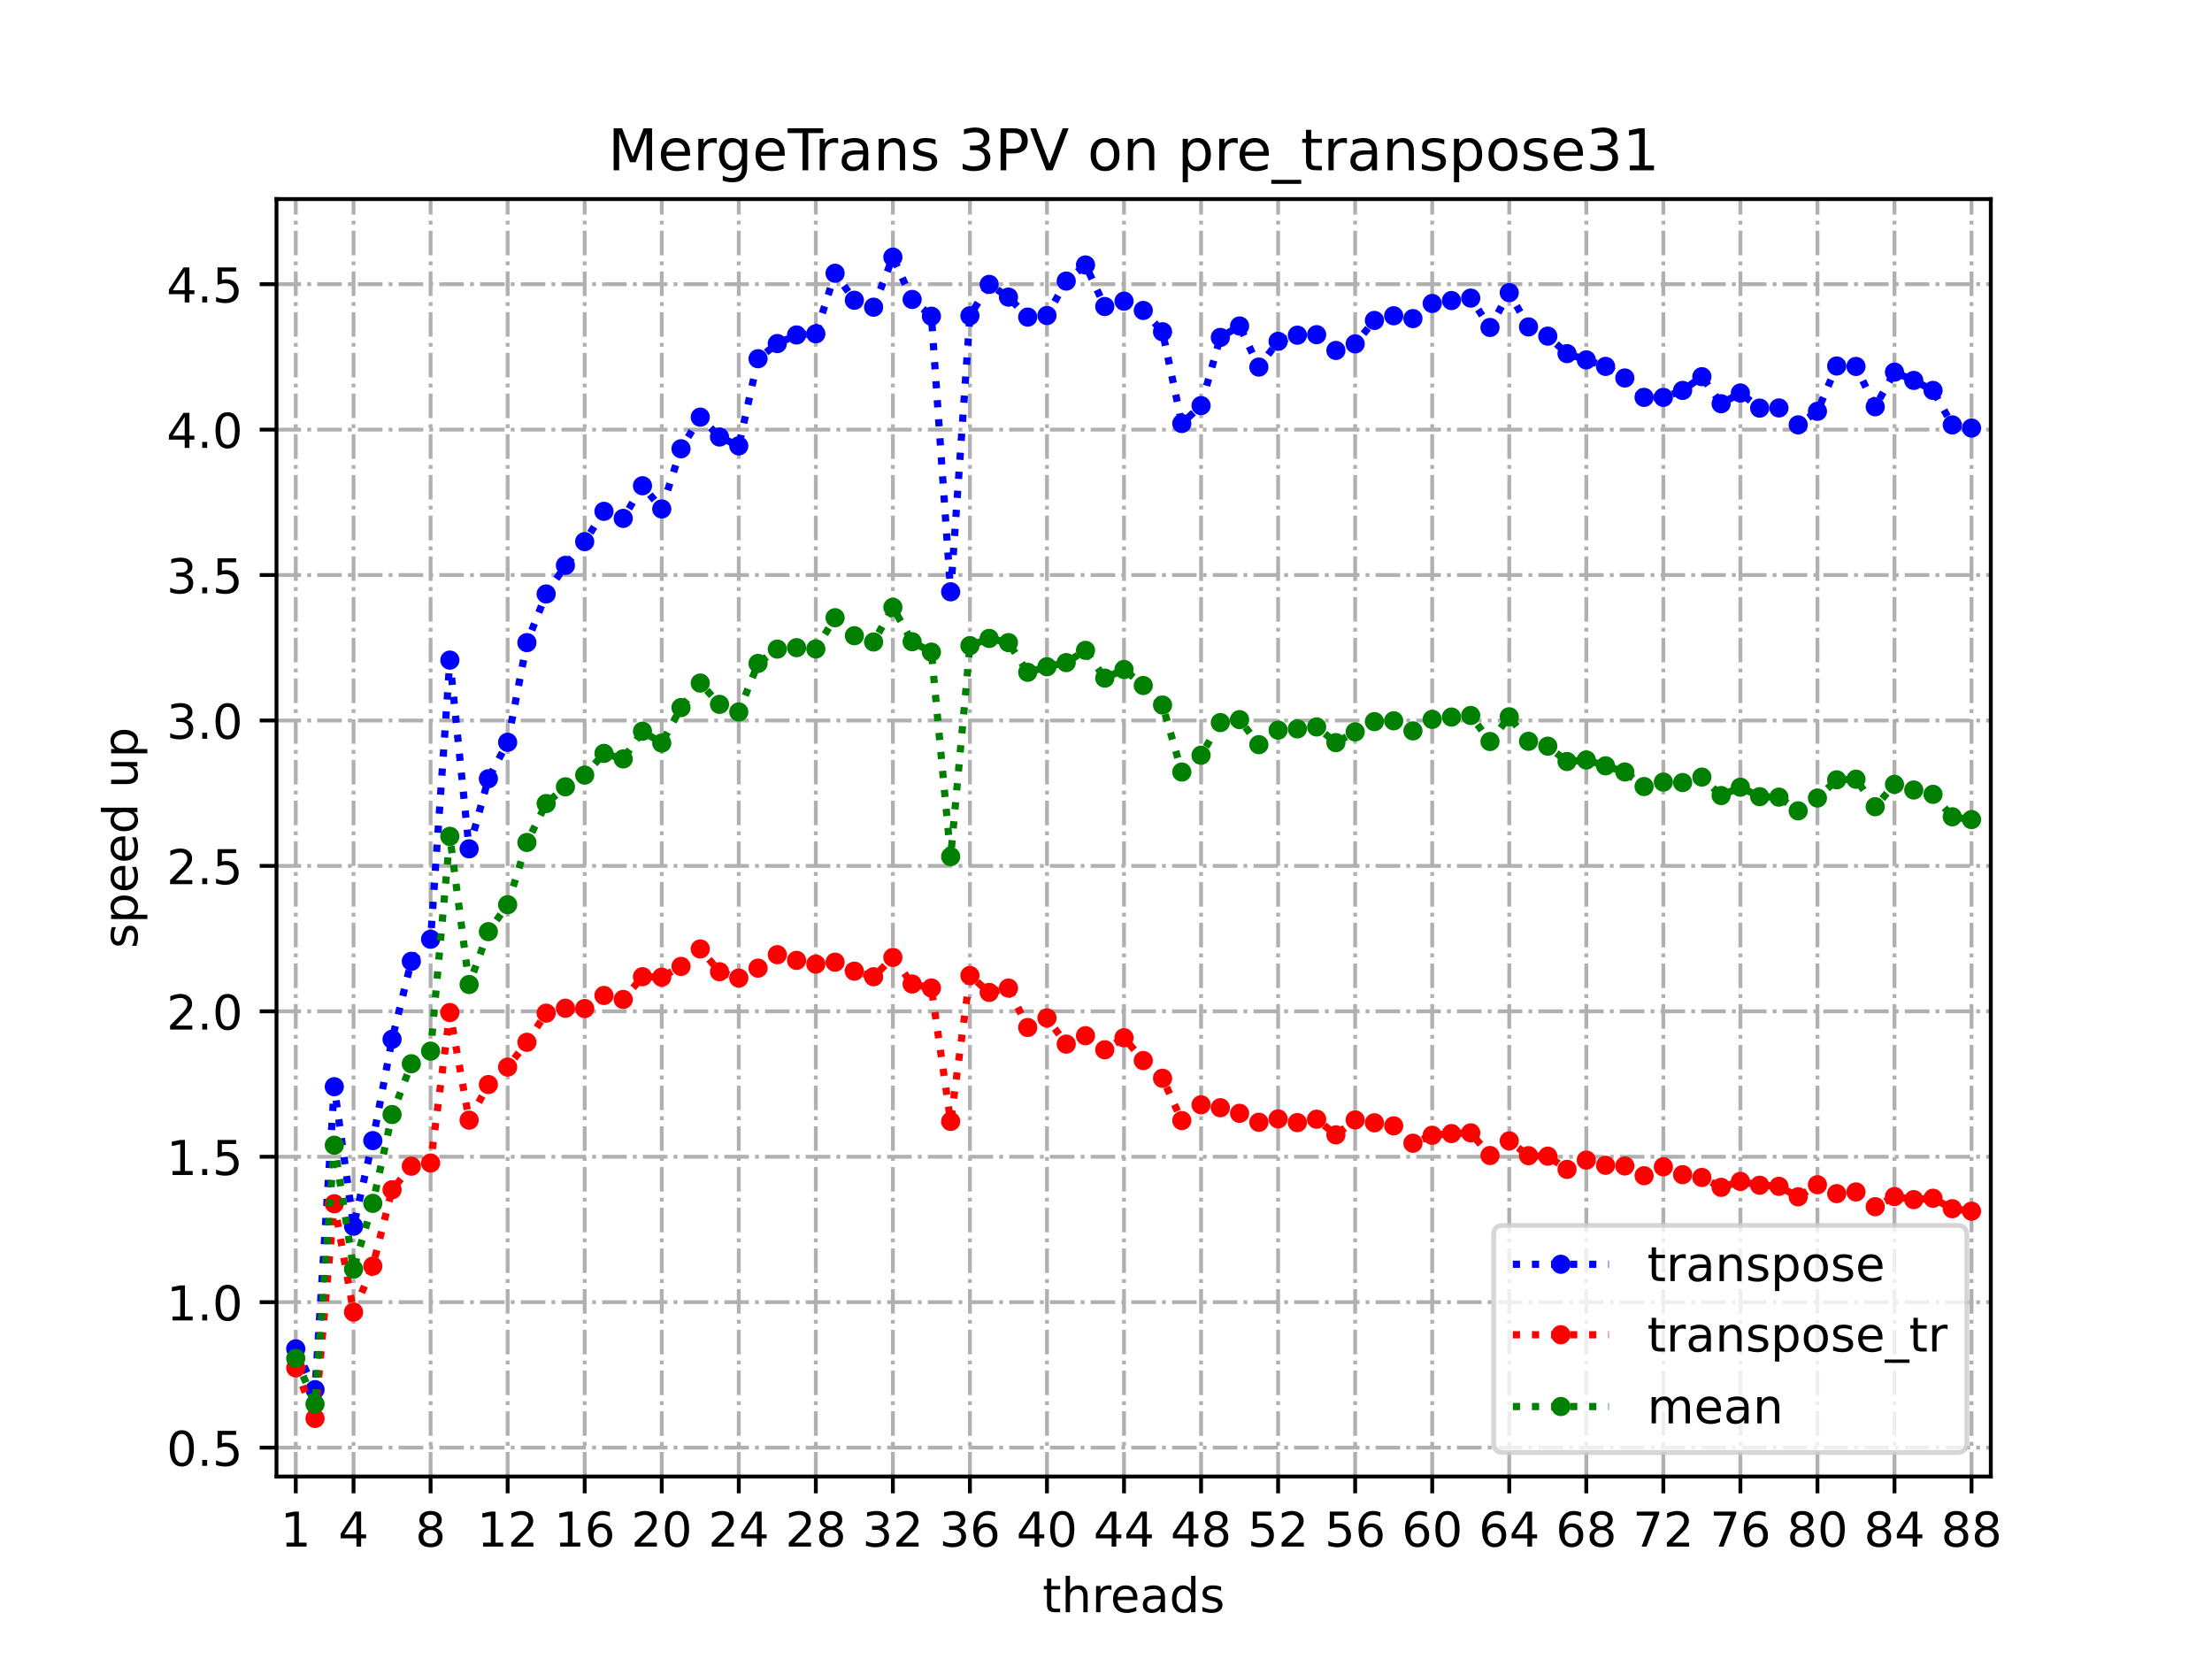 <?xml version="1.0" encoding="utf-8" standalone="no"?>
<!DOCTYPE svg PUBLIC "-//W3C//DTD SVG 1.1//EN"
  "http://www.w3.org/Graphics/SVG/1.1/DTD/svg11.dtd">
<!-- Created with matplotlib (https://matplotlib.org/) -->
<svg height="345.6pt" version="1.1" viewBox="0 0 460.8 345.6" width="460.8pt" xmlns="http://www.w3.org/2000/svg" xmlns:xlink="http://www.w3.org/1999/xlink">
 <defs>
  <style type="text/css">
*{stroke-linecap:butt;stroke-linejoin:round;}
  </style>
 </defs>
 <g id="figure_1">
  <g id="patch_1">
   <path d="M 0 345.6 
L 460.8 345.6 
L 460.8 0 
L 0 0 
z
" style="fill:#ffffff;"/>
  </g>
  <g id="axes_1">
   <g id="patch_2">
    <path d="M 57.6 307.584 
L 414.72 307.584 
L 414.72 41.472 
L 57.6 41.472 
z
" style="fill:#ffffff;"/>
   </g>
   <g id="matplotlib.axis_1">
    <g id="xtick_1">
     <g id="line2d_1">
      <path clip-path="url(#p7abe20d0e9)" d="M 61.613 307.584 
L 61.613 41.472 
" style="fill:none;stroke:#b0b0b0;stroke-dasharray:5.12,1.28,0.8,1.28;stroke-dashoffset:0;stroke-width:0.8;"/>
     </g>
     <g id="line2d_2">
      <defs>
       <path d="M 0 0 
L 0 3.5 
" id="m77c1bcd14d" style="stroke:#000000;stroke-width:0.8;"/>
      </defs>
      <g>
       <use style="stroke:#000000;stroke-width:0.8;" x="61.613" xlink:href="#m77c1bcd14d" y="307.584"/>
      </g>
     </g>
     <g id="text_1">
      <!-- 1 -->
      <defs>
       <path d="M 12.406 8.297 
L 28.516 8.297 
L 28.516 63.922 
L 10.984 60.406 
L 10.984 69.391 
L 28.422 72.906 
L 38.281 72.906 
L 38.281 8.297 
L 54.391 8.297 
L 54.391 0 
L 12.406 0 
z
" id="DejaVuSans-49"/>
      </defs>
      <g transform="translate(58.431 322.182)scale(0.1 -0.1)">
       <use xlink:href="#DejaVuSans-49"/>
      </g>
     </g>
    </g>
    <g id="xtick_2">
     <g id="line2d_3">
      <path clip-path="url(#p7abe20d0e9)" d="M 73.65 307.584 
L 73.65 41.472 
" style="fill:none;stroke:#b0b0b0;stroke-dasharray:5.12,1.28,0.8,1.28;stroke-dashoffset:0;stroke-width:0.8;"/>
     </g>
     <g id="line2d_4">
      <g>
       <use style="stroke:#000000;stroke-width:0.8;" x="73.65" xlink:href="#m77c1bcd14d" y="307.584"/>
      </g>
     </g>
     <g id="text_2">
      <!-- 4 -->
      <defs>
       <path d="M 37.797 64.312 
L 12.891 25.391 
L 37.797 25.391 
z
M 35.203 72.906 
L 47.609 72.906 
L 47.609 25.391 
L 58.016 25.391 
L 58.016 17.188 
L 47.609 17.188 
L 47.609 0 
L 37.797 0 
L 37.797 17.188 
L 4.891 17.188 
L 4.891 26.703 
z
" id="DejaVuSans-52"/>
      </defs>
      <g transform="translate(70.469 322.182)scale(0.1 -0.1)">
       <use xlink:href="#DejaVuSans-52"/>
      </g>
     </g>
    </g>
    <g id="xtick_3">
     <g id="line2d_5">
      <path clip-path="url(#p7abe20d0e9)" d="M 89.701 307.584 
L 89.701 41.472 
" style="fill:none;stroke:#b0b0b0;stroke-dasharray:5.12,1.28,0.8,1.28;stroke-dashoffset:0;stroke-width:0.8;"/>
     </g>
     <g id="line2d_6">
      <g>
       <use style="stroke:#000000;stroke-width:0.8;" x="89.701" xlink:href="#m77c1bcd14d" y="307.584"/>
      </g>
     </g>
     <g id="text_3">
      <!-- 8 -->
      <defs>
       <path d="M 31.781 34.625 
Q 24.75 34.625 20.719 30.859 
Q 16.703 27.094 16.703 20.516 
Q 16.703 13.922 20.719 10.156 
Q 24.75 6.391 31.781 6.391 
Q 38.812 6.391 42.859 10.172 
Q 46.922 13.969 46.922 20.516 
Q 46.922 27.094 42.891 30.859 
Q 38.875 34.625 31.781 34.625 
z
M 21.922 38.812 
Q 15.578 40.375 12.031 44.719 
Q 8.5 49.078 8.5 55.328 
Q 8.5 64.062 14.719 69.141 
Q 20.953 74.219 31.781 74.219 
Q 42.672 74.219 48.875 69.141 
Q 55.078 64.062 55.078 55.328 
Q 55.078 49.078 51.531 44.719 
Q 48 40.375 41.703 38.812 
Q 48.828 37.156 52.797 32.312 
Q 56.781 27.484 56.781 20.516 
Q 56.781 9.906 50.312 4.234 
Q 43.844 -1.422 31.781 -1.422 
Q 19.734 -1.422 13.25 4.234 
Q 6.781 9.906 6.781 20.516 
Q 6.781 27.484 10.781 32.312 
Q 14.797 37.156 21.922 38.812 
z
M 18.312 54.391 
Q 18.312 48.734 21.844 45.562 
Q 25.391 42.391 31.781 42.391 
Q 38.141 42.391 41.719 45.562 
Q 45.312 48.734 45.312 54.391 
Q 45.312 60.062 41.719 63.234 
Q 38.141 66.406 31.781 66.406 
Q 25.391 66.406 21.844 63.234 
Q 18.312 60.062 18.312 54.391 
z
" id="DejaVuSans-56"/>
      </defs>
      <g transform="translate(86.519 322.182)scale(0.1 -0.1)">
       <use xlink:href="#DejaVuSans-56"/>
      </g>
     </g>
    </g>
    <g id="xtick_4">
     <g id="line2d_7">
      <path clip-path="url(#p7abe20d0e9)" d="M 105.751 307.584 
L 105.751 41.472 
" style="fill:none;stroke:#b0b0b0;stroke-dasharray:5.12,1.28,0.8,1.28;stroke-dashoffset:0;stroke-width:0.8;"/>
     </g>
     <g id="line2d_8">
      <g>
       <use style="stroke:#000000;stroke-width:0.8;" x="105.751" xlink:href="#m77c1bcd14d" y="307.584"/>
      </g>
     </g>
     <g id="text_4">
      <!-- 12 -->
      <defs>
       <path d="M 19.188 8.297 
L 53.609 8.297 
L 53.609 0 
L 7.328 0 
L 7.328 8.297 
Q 12.938 14.109 22.625 23.891 
Q 32.328 33.688 34.812 36.531 
Q 39.547 41.844 41.422 45.531 
Q 43.312 49.219 43.312 52.781 
Q 43.312 58.594 39.234 62.25 
Q 35.156 65.922 28.609 65.922 
Q 23.969 65.922 18.812 64.312 
Q 13.672 62.703 7.812 59.422 
L 7.812 69.391 
Q 13.766 71.781 18.938 73 
Q 24.125 74.219 28.422 74.219 
Q 39.75 74.219 46.484 68.547 
Q 53.219 62.891 53.219 53.422 
Q 53.219 48.922 51.531 44.891 
Q 49.859 40.875 45.406 35.406 
Q 44.188 33.984 37.641 27.219 
Q 31.109 20.453 19.188 8.297 
z
" id="DejaVuSans-50"/>
      </defs>
      <g transform="translate(99.389 322.182)scale(0.1 -0.1)">
       <use xlink:href="#DejaVuSans-49"/>
       <use x="63.623" xlink:href="#DejaVuSans-50"/>
      </g>
     </g>
    </g>
    <g id="xtick_5">
     <g id="line2d_9">
      <path clip-path="url(#p7abe20d0e9)" d="M 121.801 307.584 
L 121.801 41.472 
" style="fill:none;stroke:#b0b0b0;stroke-dasharray:5.12,1.28,0.8,1.28;stroke-dashoffset:0;stroke-width:0.8;"/>
     </g>
     <g id="line2d_10">
      <g>
       <use style="stroke:#000000;stroke-width:0.8;" x="121.801" xlink:href="#m77c1bcd14d" y="307.584"/>
      </g>
     </g>
     <g id="text_5">
      <!-- 16 -->
      <defs>
       <path d="M 33.016 40.375 
Q 26.375 40.375 22.484 35.828 
Q 18.609 31.297 18.609 23.391 
Q 18.609 15.531 22.484 10.953 
Q 26.375 6.391 33.016 6.391 
Q 39.656 6.391 43.531 10.953 
Q 47.406 15.531 47.406 23.391 
Q 47.406 31.297 43.531 35.828 
Q 39.656 40.375 33.016 40.375 
z
M 52.594 71.297 
L 52.594 62.312 
Q 48.875 64.062 45.094 64.984 
Q 41.312 65.922 37.594 65.922 
Q 27.828 65.922 22.672 59.328 
Q 17.531 52.734 16.797 39.406 
Q 19.672 43.656 24.016 45.922 
Q 28.375 48.188 33.594 48.188 
Q 44.578 48.188 50.953 41.516 
Q 57.328 34.859 57.328 23.391 
Q 57.328 12.156 50.688 5.359 
Q 44.047 -1.422 33.016 -1.422 
Q 20.359 -1.422 13.672 8.266 
Q 6.984 17.969 6.984 36.375 
Q 6.984 53.656 15.188 63.938 
Q 23.391 74.219 37.203 74.219 
Q 40.922 74.219 44.703 73.484 
Q 48.484 72.75 52.594 71.297 
z
" id="DejaVuSans-54"/>
      </defs>
      <g transform="translate(115.439 322.182)scale(0.1 -0.1)">
       <use xlink:href="#DejaVuSans-49"/>
       <use x="63.623" xlink:href="#DejaVuSans-54"/>
      </g>
     </g>
    </g>
    <g id="xtick_6">
     <g id="line2d_11">
      <path clip-path="url(#p7abe20d0e9)" d="M 137.852 307.584 
L 137.852 41.472 
" style="fill:none;stroke:#b0b0b0;stroke-dasharray:5.12,1.28,0.8,1.28;stroke-dashoffset:0;stroke-width:0.8;"/>
     </g>
     <g id="line2d_12">
      <g>
       <use style="stroke:#000000;stroke-width:0.8;" x="137.852" xlink:href="#m77c1bcd14d" y="307.584"/>
      </g>
     </g>
     <g id="text_6">
      <!-- 20 -->
      <defs>
       <path d="M 31.781 66.406 
Q 24.172 66.406 20.328 58.906 
Q 16.5 51.422 16.5 36.375 
Q 16.5 21.391 20.328 13.891 
Q 24.172 6.391 31.781 6.391 
Q 39.453 6.391 43.281 13.891 
Q 47.125 21.391 47.125 36.375 
Q 47.125 51.422 43.281 58.906 
Q 39.453 66.406 31.781 66.406 
z
M 31.781 74.219 
Q 44.047 74.219 50.516 64.516 
Q 56.984 54.828 56.984 36.375 
Q 56.984 17.969 50.516 8.266 
Q 44.047 -1.422 31.781 -1.422 
Q 19.531 -1.422 13.062 8.266 
Q 6.594 17.969 6.594 36.375 
Q 6.594 54.828 13.062 64.516 
Q 19.531 74.219 31.781 74.219 
z
" id="DejaVuSans-48"/>
      </defs>
      <g transform="translate(131.489 322.182)scale(0.1 -0.1)">
       <use xlink:href="#DejaVuSans-50"/>
       <use x="63.623" xlink:href="#DejaVuSans-48"/>
      </g>
     </g>
    </g>
    <g id="xtick_7">
     <g id="line2d_13">
      <path clip-path="url(#p7abe20d0e9)" d="M 153.902 307.584 
L 153.902 41.472 
" style="fill:none;stroke:#b0b0b0;stroke-dasharray:5.12,1.28,0.8,1.28;stroke-dashoffset:0;stroke-width:0.8;"/>
     </g>
     <g id="line2d_14">
      <g>
       <use style="stroke:#000000;stroke-width:0.8;" x="153.902" xlink:href="#m77c1bcd14d" y="307.584"/>
      </g>
     </g>
     <g id="text_7">
      <!-- 24 -->
      <g transform="translate(147.54 322.182)scale(0.1 -0.1)">
       <use xlink:href="#DejaVuSans-50"/>
       <use x="63.623" xlink:href="#DejaVuSans-52"/>
      </g>
     </g>
    </g>
    <g id="xtick_8">
     <g id="line2d_15">
      <path clip-path="url(#p7abe20d0e9)" d="M 169.952 307.584 
L 169.952 41.472 
" style="fill:none;stroke:#b0b0b0;stroke-dasharray:5.12,1.28,0.8,1.28;stroke-dashoffset:0;stroke-width:0.8;"/>
     </g>
     <g id="line2d_16">
      <g>
       <use style="stroke:#000000;stroke-width:0.8;" x="169.952" xlink:href="#m77c1bcd14d" y="307.584"/>
      </g>
     </g>
     <g id="text_8">
      <!-- 28 -->
      <g transform="translate(163.59 322.182)scale(0.1 -0.1)">
       <use xlink:href="#DejaVuSans-50"/>
       <use x="63.623" xlink:href="#DejaVuSans-56"/>
      </g>
     </g>
    </g>
    <g id="xtick_9">
     <g id="line2d_17">
      <path clip-path="url(#p7abe20d0e9)" d="M 186.003 307.584 
L 186.003 41.472 
" style="fill:none;stroke:#b0b0b0;stroke-dasharray:5.12,1.28,0.8,1.28;stroke-dashoffset:0;stroke-width:0.8;"/>
     </g>
     <g id="line2d_18">
      <g>
       <use style="stroke:#000000;stroke-width:0.8;" x="186.003" xlink:href="#m77c1bcd14d" y="307.584"/>
      </g>
     </g>
     <g id="text_9">
      <!-- 32 -->
      <defs>
       <path d="M 40.578 39.312 
Q 47.656 37.797 51.625 33 
Q 55.609 28.219 55.609 21.188 
Q 55.609 10.406 48.188 4.484 
Q 40.766 -1.422 27.094 -1.422 
Q 22.516 -1.422 17.656 -0.516 
Q 12.797 0.391 7.625 2.203 
L 7.625 11.719 
Q 11.719 9.328 16.594 8.109 
Q 21.484 6.891 26.812 6.891 
Q 36.078 6.891 40.938 10.547 
Q 45.797 14.203 45.797 21.188 
Q 45.797 27.641 41.281 31.266 
Q 36.766 34.906 28.719 34.906 
L 20.219 34.906 
L 20.219 43.016 
L 29.109 43.016 
Q 36.375 43.016 40.234 45.922 
Q 44.094 48.828 44.094 54.297 
Q 44.094 59.906 40.109 62.906 
Q 36.141 65.922 28.719 65.922 
Q 24.656 65.922 20.016 65.031 
Q 15.375 64.156 9.812 62.312 
L 9.812 71.094 
Q 15.438 72.656 20.344 73.438 
Q 25.25 74.219 29.594 74.219 
Q 40.828 74.219 47.359 69.109 
Q 53.906 64.016 53.906 55.328 
Q 53.906 49.266 50.438 45.094 
Q 46.969 40.922 40.578 39.312 
z
" id="DejaVuSans-51"/>
      </defs>
      <g transform="translate(179.64 322.182)scale(0.1 -0.1)">
       <use xlink:href="#DejaVuSans-51"/>
       <use x="63.623" xlink:href="#DejaVuSans-50"/>
      </g>
     </g>
    </g>
    <g id="xtick_10">
     <g id="line2d_19">
      <path clip-path="url(#p7abe20d0e9)" d="M 202.053 307.584 
L 202.053 41.472 
" style="fill:none;stroke:#b0b0b0;stroke-dasharray:5.12,1.28,0.8,1.28;stroke-dashoffset:0;stroke-width:0.8;"/>
     </g>
     <g id="line2d_20">
      <g>
       <use style="stroke:#000000;stroke-width:0.8;" x="202.053" xlink:href="#m77c1bcd14d" y="307.584"/>
      </g>
     </g>
     <g id="text_10">
      <!-- 36 -->
      <g transform="translate(195.691 322.182)scale(0.1 -0.1)">
       <use xlink:href="#DejaVuSans-51"/>
       <use x="63.623" xlink:href="#DejaVuSans-54"/>
      </g>
     </g>
    </g>
    <g id="xtick_11">
     <g id="line2d_21">
      <path clip-path="url(#p7abe20d0e9)" d="M 218.103 307.584 
L 218.103 41.472 
" style="fill:none;stroke:#b0b0b0;stroke-dasharray:5.12,1.28,0.8,1.28;stroke-dashoffset:0;stroke-width:0.8;"/>
     </g>
     <g id="line2d_22">
      <g>
       <use style="stroke:#000000;stroke-width:0.8;" x="218.103" xlink:href="#m77c1bcd14d" y="307.584"/>
      </g>
     </g>
     <g id="text_11">
      <!-- 40 -->
      <g transform="translate(211.741 322.182)scale(0.1 -0.1)">
       <use xlink:href="#DejaVuSans-52"/>
       <use x="63.623" xlink:href="#DejaVuSans-48"/>
      </g>
     </g>
    </g>
    <g id="xtick_12">
     <g id="line2d_23">
      <path clip-path="url(#p7abe20d0e9)" d="M 234.154 307.584 
L 234.154 41.472 
" style="fill:none;stroke:#b0b0b0;stroke-dasharray:5.12,1.28,0.8,1.28;stroke-dashoffset:0;stroke-width:0.8;"/>
     </g>
     <g id="line2d_24">
      <g>
       <use style="stroke:#000000;stroke-width:0.8;" x="234.154" xlink:href="#m77c1bcd14d" y="307.584"/>
      </g>
     </g>
     <g id="text_12">
      <!-- 44 -->
      <g transform="translate(227.791 322.182)scale(0.1 -0.1)">
       <use xlink:href="#DejaVuSans-52"/>
       <use x="63.623" xlink:href="#DejaVuSans-52"/>
      </g>
     </g>
    </g>
    <g id="xtick_13">
     <g id="line2d_25">
      <path clip-path="url(#p7abe20d0e9)" d="M 250.204 307.584 
L 250.204 41.472 
" style="fill:none;stroke:#b0b0b0;stroke-dasharray:5.12,1.28,0.8,1.28;stroke-dashoffset:0;stroke-width:0.8;"/>
     </g>
     <g id="line2d_26">
      <g>
       <use style="stroke:#000000;stroke-width:0.8;" x="250.204" xlink:href="#m77c1bcd14d" y="307.584"/>
      </g>
     </g>
     <g id="text_13">
      <!-- 48 -->
      <g transform="translate(243.842 322.182)scale(0.1 -0.1)">
       <use xlink:href="#DejaVuSans-52"/>
       <use x="63.623" xlink:href="#DejaVuSans-56"/>
      </g>
     </g>
    </g>
    <g id="xtick_14">
     <g id="line2d_27">
      <path clip-path="url(#p7abe20d0e9)" d="M 266.254 307.584 
L 266.254 41.472 
" style="fill:none;stroke:#b0b0b0;stroke-dasharray:5.12,1.28,0.8,1.28;stroke-dashoffset:0;stroke-width:0.8;"/>
     </g>
     <g id="line2d_28">
      <g>
       <use style="stroke:#000000;stroke-width:0.8;" x="266.254" xlink:href="#m77c1bcd14d" y="307.584"/>
      </g>
     </g>
     <g id="text_14">
      <!-- 52 -->
      <defs>
       <path d="M 10.797 72.906 
L 49.516 72.906 
L 49.516 64.594 
L 19.828 64.594 
L 19.828 46.734 
Q 21.969 47.469 24.109 47.828 
Q 26.266 48.188 28.422 48.188 
Q 40.625 48.188 47.75 41.5 
Q 54.891 34.812 54.891 23.391 
Q 54.891 11.625 47.562 5.094 
Q 40.234 -1.422 26.906 -1.422 
Q 22.312 -1.422 17.547 -0.641 
Q 12.797 0.141 7.719 1.703 
L 7.719 11.625 
Q 12.109 9.234 16.797 8.062 
Q 21.484 6.891 26.703 6.891 
Q 35.156 6.891 40.078 11.328 
Q 45.016 15.766 45.016 23.391 
Q 45.016 31 40.078 35.438 
Q 35.156 39.891 26.703 39.891 
Q 22.75 39.891 18.812 39.016 
Q 14.891 38.141 10.797 36.281 
z
" id="DejaVuSans-53"/>
      </defs>
      <g transform="translate(259.892 322.182)scale(0.1 -0.1)">
       <use xlink:href="#DejaVuSans-53"/>
       <use x="63.623" xlink:href="#DejaVuSans-50"/>
      </g>
     </g>
    </g>
    <g id="xtick_15">
     <g id="line2d_29">
      <path clip-path="url(#p7abe20d0e9)" d="M 282.305 307.584 
L 282.305 41.472 
" style="fill:none;stroke:#b0b0b0;stroke-dasharray:5.12,1.28,0.8,1.28;stroke-dashoffset:0;stroke-width:0.8;"/>
     </g>
     <g id="line2d_30">
      <g>
       <use style="stroke:#000000;stroke-width:0.8;" x="282.305" xlink:href="#m77c1bcd14d" y="307.584"/>
      </g>
     </g>
     <g id="text_15">
      <!-- 56 -->
      <g transform="translate(275.942 322.182)scale(0.1 -0.1)">
       <use xlink:href="#DejaVuSans-53"/>
       <use x="63.623" xlink:href="#DejaVuSans-54"/>
      </g>
     </g>
    </g>
    <g id="xtick_16">
     <g id="line2d_31">
      <path clip-path="url(#p7abe20d0e9)" d="M 298.355 307.584 
L 298.355 41.472 
" style="fill:none;stroke:#b0b0b0;stroke-dasharray:5.12,1.28,0.8,1.28;stroke-dashoffset:0;stroke-width:0.8;"/>
     </g>
     <g id="line2d_32">
      <g>
       <use style="stroke:#000000;stroke-width:0.8;" x="298.355" xlink:href="#m77c1bcd14d" y="307.584"/>
      </g>
     </g>
     <g id="text_16">
      <!-- 60 -->
      <g transform="translate(291.993 322.182)scale(0.1 -0.1)">
       <use xlink:href="#DejaVuSans-54"/>
       <use x="63.623" xlink:href="#DejaVuSans-48"/>
      </g>
     </g>
    </g>
    <g id="xtick_17">
     <g id="line2d_33">
      <path clip-path="url(#p7abe20d0e9)" d="M 314.405 307.584 
L 314.405 41.472 
" style="fill:none;stroke:#b0b0b0;stroke-dasharray:5.12,1.28,0.8,1.28;stroke-dashoffset:0;stroke-width:0.8;"/>
     </g>
     <g id="line2d_34">
      <g>
       <use style="stroke:#000000;stroke-width:0.8;" x="314.405" xlink:href="#m77c1bcd14d" y="307.584"/>
      </g>
     </g>
     <g id="text_17">
      <!-- 64 -->
      <g transform="translate(308.043 322.182)scale(0.1 -0.1)">
       <use xlink:href="#DejaVuSans-54"/>
       <use x="63.623" xlink:href="#DejaVuSans-52"/>
      </g>
     </g>
    </g>
    <g id="xtick_18">
     <g id="line2d_35">
      <path clip-path="url(#p7abe20d0e9)" d="M 330.456 307.584 
L 330.456 41.472 
" style="fill:none;stroke:#b0b0b0;stroke-dasharray:5.12,1.28,0.8,1.28;stroke-dashoffset:0;stroke-width:0.8;"/>
     </g>
     <g id="line2d_36">
      <g>
       <use style="stroke:#000000;stroke-width:0.8;" x="330.456" xlink:href="#m77c1bcd14d" y="307.584"/>
      </g>
     </g>
     <g id="text_18">
      <!-- 68 -->
      <g transform="translate(324.093 322.182)scale(0.1 -0.1)">
       <use xlink:href="#DejaVuSans-54"/>
       <use x="63.623" xlink:href="#DejaVuSans-56"/>
      </g>
     </g>
    </g>
    <g id="xtick_19">
     <g id="line2d_37">
      <path clip-path="url(#p7abe20d0e9)" d="M 346.506 307.584 
L 346.506 41.472 
" style="fill:none;stroke:#b0b0b0;stroke-dasharray:5.12,1.28,0.8,1.28;stroke-dashoffset:0;stroke-width:0.8;"/>
     </g>
     <g id="line2d_38">
      <g>
       <use style="stroke:#000000;stroke-width:0.8;" x="346.506" xlink:href="#m77c1bcd14d" y="307.584"/>
      </g>
     </g>
     <g id="text_19">
      <!-- 72 -->
      <defs>
       <path d="M 8.203 72.906 
L 55.078 72.906 
L 55.078 68.703 
L 28.609 0 
L 18.312 0 
L 43.219 64.594 
L 8.203 64.594 
z
" id="DejaVuSans-55"/>
      </defs>
      <g transform="translate(340.144 322.182)scale(0.1 -0.1)">
       <use xlink:href="#DejaVuSans-55"/>
       <use x="63.623" xlink:href="#DejaVuSans-50"/>
      </g>
     </g>
    </g>
    <g id="xtick_20">
     <g id="line2d_39">
      <path clip-path="url(#p7abe20d0e9)" d="M 362.556 307.584 
L 362.556 41.472 
" style="fill:none;stroke:#b0b0b0;stroke-dasharray:5.12,1.28,0.8,1.28;stroke-dashoffset:0;stroke-width:0.8;"/>
     </g>
     <g id="line2d_40">
      <g>
       <use style="stroke:#000000;stroke-width:0.8;" x="362.556" xlink:href="#m77c1bcd14d" y="307.584"/>
      </g>
     </g>
     <g id="text_20">
      <!-- 76 -->
      <g transform="translate(356.194 322.182)scale(0.1 -0.1)">
       <use xlink:href="#DejaVuSans-55"/>
       <use x="63.623" xlink:href="#DejaVuSans-54"/>
      </g>
     </g>
    </g>
    <g id="xtick_21">
     <g id="line2d_41">
      <path clip-path="url(#p7abe20d0e9)" d="M 378.607 307.584 
L 378.607 41.472 
" style="fill:none;stroke:#b0b0b0;stroke-dasharray:5.12,1.28,0.8,1.28;stroke-dashoffset:0;stroke-width:0.8;"/>
     </g>
     <g id="line2d_42">
      <g>
       <use style="stroke:#000000;stroke-width:0.8;" x="378.607" xlink:href="#m77c1bcd14d" y="307.584"/>
      </g>
     </g>
     <g id="text_21">
      <!-- 80 -->
      <g transform="translate(372.244 322.182)scale(0.1 -0.1)">
       <use xlink:href="#DejaVuSans-56"/>
       <use x="63.623" xlink:href="#DejaVuSans-48"/>
      </g>
     </g>
    </g>
    <g id="xtick_22">
     <g id="line2d_43">
      <path clip-path="url(#p7abe20d0e9)" d="M 394.657 307.584 
L 394.657 41.472 
" style="fill:none;stroke:#b0b0b0;stroke-dasharray:5.12,1.28,0.8,1.28;stroke-dashoffset:0;stroke-width:0.8;"/>
     </g>
     <g id="line2d_44">
      <g>
       <use style="stroke:#000000;stroke-width:0.8;" x="394.657" xlink:href="#m77c1bcd14d" y="307.584"/>
      </g>
     </g>
     <g id="text_22">
      <!-- 84 -->
      <g transform="translate(388.295 322.182)scale(0.1 -0.1)">
       <use xlink:href="#DejaVuSans-56"/>
       <use x="63.623" xlink:href="#DejaVuSans-52"/>
      </g>
     </g>
    </g>
    <g id="xtick_23">
     <g id="line2d_45">
      <path clip-path="url(#p7abe20d0e9)" d="M 410.707 307.584 
L 410.707 41.472 
" style="fill:none;stroke:#b0b0b0;stroke-dasharray:5.12,1.28,0.8,1.28;stroke-dashoffset:0;stroke-width:0.8;"/>
     </g>
     <g id="line2d_46">
      <g>
       <use style="stroke:#000000;stroke-width:0.8;" x="410.707" xlink:href="#m77c1bcd14d" y="307.584"/>
      </g>
     </g>
     <g id="text_23">
      <!-- 88 -->
      <g transform="translate(404.345 322.182)scale(0.1 -0.1)">
       <use xlink:href="#DejaVuSans-56"/>
       <use x="63.623" xlink:href="#DejaVuSans-56"/>
      </g>
     </g>
    </g>
    <g id="text_24">
     <!-- threads -->
     <defs>
      <path d="M 18.312 70.219 
L 18.312 54.688 
L 36.812 54.688 
L 36.812 47.703 
L 18.312 47.703 
L 18.312 18.016 
Q 18.312 11.328 20.141 9.422 
Q 21.969 7.516 27.594 7.516 
L 36.812 7.516 
L 36.812 0 
L 27.594 0 
Q 17.188 0 13.234 3.875 
Q 9.281 7.766 9.281 18.016 
L 9.281 47.703 
L 2.688 47.703 
L 2.688 54.688 
L 9.281 54.688 
L 9.281 70.219 
z
" id="DejaVuSans-116"/>
      <path d="M 54.891 33.016 
L 54.891 0 
L 45.906 0 
L 45.906 32.719 
Q 45.906 40.484 42.875 44.328 
Q 39.844 48.188 33.797 48.188 
Q 26.516 48.188 22.312 43.547 
Q 18.109 38.922 18.109 30.906 
L 18.109 0 
L 9.078 0 
L 9.078 75.984 
L 18.109 75.984 
L 18.109 46.188 
Q 21.344 51.125 25.703 53.562 
Q 30.078 56 35.797 56 
Q 45.219 56 50.047 50.172 
Q 54.891 44.344 54.891 33.016 
z
" id="DejaVuSans-104"/>
      <path d="M 41.109 46.297 
Q 39.594 47.172 37.812 47.578 
Q 36.031 48 33.891 48 
Q 26.266 48 22.188 43.047 
Q 18.109 38.094 18.109 28.812 
L 18.109 0 
L 9.078 0 
L 9.078 54.688 
L 18.109 54.688 
L 18.109 46.188 
Q 20.953 51.172 25.484 53.578 
Q 30.031 56 36.531 56 
Q 37.453 56 38.578 55.875 
Q 39.703 55.766 41.062 55.516 
z
" id="DejaVuSans-114"/>
      <path d="M 56.203 29.594 
L 56.203 25.203 
L 14.891 25.203 
Q 15.484 15.922 20.484 11.062 
Q 25.484 6.203 34.422 6.203 
Q 39.594 6.203 44.453 7.469 
Q 49.312 8.734 54.109 11.281 
L 54.109 2.781 
Q 49.266 0.734 44.188 -0.344 
Q 39.109 -1.422 33.891 -1.422 
Q 20.797 -1.422 13.156 6.188 
Q 5.516 13.812 5.516 26.812 
Q 5.516 40.234 12.766 48.109 
Q 20.016 56 32.328 56 
Q 43.359 56 49.781 48.891 
Q 56.203 41.797 56.203 29.594 
z
M 47.219 32.234 
Q 47.125 39.594 43.094 43.984 
Q 39.062 48.391 32.422 48.391 
Q 24.906 48.391 20.391 44.141 
Q 15.875 39.891 15.188 32.172 
z
" id="DejaVuSans-101"/>
      <path d="M 34.281 27.484 
Q 23.391 27.484 19.188 25 
Q 14.984 22.516 14.984 16.5 
Q 14.984 11.719 18.141 8.906 
Q 21.297 6.109 26.703 6.109 
Q 34.188 6.109 38.703 11.406 
Q 43.219 16.703 43.219 25.484 
L 43.219 27.484 
z
M 52.203 31.203 
L 52.203 0 
L 43.219 0 
L 43.219 8.297 
Q 40.141 3.328 35.547 0.953 
Q 30.953 -1.422 24.312 -1.422 
Q 15.922 -1.422 10.953 3.297 
Q 6 8.016 6 15.922 
Q 6 25.141 12.172 29.828 
Q 18.359 34.516 30.609 34.516 
L 43.219 34.516 
L 43.219 35.406 
Q 43.219 41.609 39.141 45 
Q 35.062 48.391 27.688 48.391 
Q 23 48.391 18.547 47.266 
Q 14.109 46.141 10.016 43.891 
L 10.016 52.203 
Q 14.938 54.109 19.578 55.047 
Q 24.219 56 28.609 56 
Q 40.484 56 46.344 49.844 
Q 52.203 43.703 52.203 31.203 
z
" id="DejaVuSans-97"/>
      <path d="M 45.406 46.391 
L 45.406 75.984 
L 54.391 75.984 
L 54.391 0 
L 45.406 0 
L 45.406 8.203 
Q 42.578 3.328 38.25 0.953 
Q 33.938 -1.422 27.875 -1.422 
Q 17.969 -1.422 11.734 6.484 
Q 5.516 14.406 5.516 27.297 
Q 5.516 40.188 11.734 48.094 
Q 17.969 56 27.875 56 
Q 33.938 56 38.25 53.625 
Q 42.578 51.266 45.406 46.391 
z
M 14.797 27.297 
Q 14.797 17.391 18.875 11.75 
Q 22.953 6.109 30.078 6.109 
Q 37.203 6.109 41.297 11.75 
Q 45.406 17.391 45.406 27.297 
Q 45.406 37.203 41.297 42.844 
Q 37.203 48.484 30.078 48.484 
Q 22.953 48.484 18.875 42.844 
Q 14.797 37.203 14.797 27.297 
z
" id="DejaVuSans-100"/>
      <path d="M 44.281 53.078 
L 44.281 44.578 
Q 40.484 46.531 36.375 47.5 
Q 32.281 48.484 27.875 48.484 
Q 21.188 48.484 17.844 46.438 
Q 14.5 44.391 14.5 40.281 
Q 14.5 37.156 16.891 35.375 
Q 19.281 33.594 26.516 31.984 
L 29.594 31.297 
Q 39.156 29.25 43.188 25.516 
Q 47.219 21.781 47.219 15.094 
Q 47.219 7.469 41.188 3.016 
Q 35.156 -1.422 24.609 -1.422 
Q 20.219 -1.422 15.453 -0.562 
Q 10.688 0.297 5.422 2 
L 5.422 11.281 
Q 10.406 8.688 15.234 7.391 
Q 20.062 6.109 24.812 6.109 
Q 31.156 6.109 34.562 8.281 
Q 37.984 10.453 37.984 14.406 
Q 37.984 18.062 35.516 20.016 
Q 33.062 21.969 24.703 23.781 
L 21.578 24.516 
Q 13.234 26.266 9.516 29.906 
Q 5.812 33.547 5.812 39.891 
Q 5.812 47.609 11.281 51.797 
Q 16.75 56 26.812 56 
Q 31.781 56 36.172 55.266 
Q 40.578 54.547 44.281 53.078 
z
" id="DejaVuSans-115"/>
     </defs>
     <g transform="translate(217.169 335.861)scale(0.1 -0.1)">
      <use xlink:href="#DejaVuSans-116"/>
      <use x="39.209" xlink:href="#DejaVuSans-104"/>
      <use x="102.588" xlink:href="#DejaVuSans-114"/>
      <use x="141.451" xlink:href="#DejaVuSans-101"/>
      <use x="202.975" xlink:href="#DejaVuSans-97"/>
      <use x="264.254" xlink:href="#DejaVuSans-100"/>
      <use x="327.73" xlink:href="#DejaVuSans-115"/>
     </g>
    </g>
   </g>
   <g id="matplotlib.axis_2">
    <g id="ytick_1">
     <g id="line2d_47">
      <path clip-path="url(#p7abe20d0e9)" d="M 57.6 301.563 
L 414.72 301.563 
" style="fill:none;stroke:#b0b0b0;stroke-dasharray:5.12,1.28,0.8,1.28;stroke-dashoffset:0;stroke-width:0.8;"/>
     </g>
     <g id="line2d_48">
      <defs>
       <path d="M 0 0 
L -3.5 0 
" id="m60fdd74ec5" style="stroke:#000000;stroke-width:0.8;"/>
      </defs>
      <g>
       <use style="stroke:#000000;stroke-width:0.8;" x="57.6" xlink:href="#m60fdd74ec5" y="301.563"/>
      </g>
     </g>
     <g id="text_25">
      <!-- 0.5 -->
      <defs>
       <path d="M 10.688 12.406 
L 21 12.406 
L 21 0 
L 10.688 0 
z
" id="DejaVuSans-46"/>
      </defs>
      <g transform="translate(34.697 305.362)scale(0.1 -0.1)">
       <use xlink:href="#DejaVuSans-48"/>
       <use x="63.623" xlink:href="#DejaVuSans-46"/>
       <use x="95.41" xlink:href="#DejaVuSans-53"/>
      </g>
     </g>
    </g>
    <g id="ytick_2">
     <g id="line2d_49">
      <path clip-path="url(#p7abe20d0e9)" d="M 57.6 271.268 
L 414.72 271.268 
" style="fill:none;stroke:#b0b0b0;stroke-dasharray:5.12,1.28,0.8,1.28;stroke-dashoffset:0;stroke-width:0.8;"/>
     </g>
     <g id="line2d_50">
      <g>
       <use style="stroke:#000000;stroke-width:0.8;" x="57.6" xlink:href="#m60fdd74ec5" y="271.268"/>
      </g>
     </g>
     <g id="text_26">
      <!-- 1.0 -->
      <g transform="translate(34.697 275.068)scale(0.1 -0.1)">
       <use xlink:href="#DejaVuSans-49"/>
       <use x="63.623" xlink:href="#DejaVuSans-46"/>
       <use x="95.41" xlink:href="#DejaVuSans-48"/>
      </g>
     </g>
    </g>
    <g id="ytick_3">
     <g id="line2d_51">
      <path clip-path="url(#p7abe20d0e9)" d="M 57.6 240.973 
L 414.72 240.973 
" style="fill:none;stroke:#b0b0b0;stroke-dasharray:5.12,1.28,0.8,1.28;stroke-dashoffset:0;stroke-width:0.8;"/>
     </g>
     <g id="line2d_52">
      <g>
       <use style="stroke:#000000;stroke-width:0.8;" x="57.6" xlink:href="#m60fdd74ec5" y="240.973"/>
      </g>
     </g>
     <g id="text_27">
      <!-- 1.5 -->
      <g transform="translate(34.697 244.773)scale(0.1 -0.1)">
       <use xlink:href="#DejaVuSans-49"/>
       <use x="63.623" xlink:href="#DejaVuSans-46"/>
       <use x="95.41" xlink:href="#DejaVuSans-53"/>
      </g>
     </g>
    </g>
    <g id="ytick_4">
     <g id="line2d_53">
      <path clip-path="url(#p7abe20d0e9)" d="M 57.6 210.678 
L 414.72 210.678 
" style="fill:none;stroke:#b0b0b0;stroke-dasharray:5.12,1.28,0.8,1.28;stroke-dashoffset:0;stroke-width:0.8;"/>
     </g>
     <g id="line2d_54">
      <g>
       <use style="stroke:#000000;stroke-width:0.8;" x="57.6" xlink:href="#m60fdd74ec5" y="210.678"/>
      </g>
     </g>
     <g id="text_28">
      <!-- 2.0 -->
      <g transform="translate(34.697 214.478)scale(0.1 -0.1)">
       <use xlink:href="#DejaVuSans-50"/>
       <use x="63.623" xlink:href="#DejaVuSans-46"/>
       <use x="95.41" xlink:href="#DejaVuSans-48"/>
      </g>
     </g>
    </g>
    <g id="ytick_5">
     <g id="line2d_55">
      <path clip-path="url(#p7abe20d0e9)" d="M 57.6 180.383 
L 414.72 180.383 
" style="fill:none;stroke:#b0b0b0;stroke-dasharray:5.12,1.28,0.8,1.28;stroke-dashoffset:0;stroke-width:0.8;"/>
     </g>
     <g id="line2d_56">
      <g>
       <use style="stroke:#000000;stroke-width:0.8;" x="57.6" xlink:href="#m60fdd74ec5" y="180.383"/>
      </g>
     </g>
     <g id="text_29">
      <!-- 2.5 -->
      <g transform="translate(34.697 184.183)scale(0.1 -0.1)">
       <use xlink:href="#DejaVuSans-50"/>
       <use x="63.623" xlink:href="#DejaVuSans-46"/>
       <use x="95.41" xlink:href="#DejaVuSans-53"/>
      </g>
     </g>
    </g>
    <g id="ytick_6">
     <g id="line2d_57">
      <path clip-path="url(#p7abe20d0e9)" d="M 57.6 150.088 
L 414.72 150.088 
" style="fill:none;stroke:#b0b0b0;stroke-dasharray:5.12,1.28,0.8,1.28;stroke-dashoffset:0;stroke-width:0.8;"/>
     </g>
     <g id="line2d_58">
      <g>
       <use style="stroke:#000000;stroke-width:0.8;" x="57.6" xlink:href="#m60fdd74ec5" y="150.088"/>
      </g>
     </g>
     <g id="text_30">
      <!-- 3.0 -->
      <g transform="translate(34.697 153.888)scale(0.1 -0.1)">
       <use xlink:href="#DejaVuSans-51"/>
       <use x="63.623" xlink:href="#DejaVuSans-46"/>
       <use x="95.41" xlink:href="#DejaVuSans-48"/>
      </g>
     </g>
    </g>
    <g id="ytick_7">
     <g id="line2d_59">
      <path clip-path="url(#p7abe20d0e9)" d="M 57.6 119.794 
L 414.72 119.794 
" style="fill:none;stroke:#b0b0b0;stroke-dasharray:5.12,1.28,0.8,1.28;stroke-dashoffset:0;stroke-width:0.8;"/>
     </g>
     <g id="line2d_60">
      <g>
       <use style="stroke:#000000;stroke-width:0.8;" x="57.6" xlink:href="#m60fdd74ec5" y="119.794"/>
      </g>
     </g>
     <g id="text_31">
      <!-- 3.5 -->
      <g transform="translate(34.697 123.593)scale(0.1 -0.1)">
       <use xlink:href="#DejaVuSans-51"/>
       <use x="63.623" xlink:href="#DejaVuSans-46"/>
       <use x="95.41" xlink:href="#DejaVuSans-53"/>
      </g>
     </g>
    </g>
    <g id="ytick_8">
     <g id="line2d_61">
      <path clip-path="url(#p7abe20d0e9)" d="M 57.6 89.499 
L 414.72 89.499 
" style="fill:none;stroke:#b0b0b0;stroke-dasharray:5.12,1.28,0.8,1.28;stroke-dashoffset:0;stroke-width:0.8;"/>
     </g>
     <g id="line2d_62">
      <g>
       <use style="stroke:#000000;stroke-width:0.8;" x="57.6" xlink:href="#m60fdd74ec5" y="89.499"/>
      </g>
     </g>
     <g id="text_32">
      <!-- 4.0 -->
      <g transform="translate(34.697 93.298)scale(0.1 -0.1)">
       <use xlink:href="#DejaVuSans-52"/>
       <use x="63.623" xlink:href="#DejaVuSans-46"/>
       <use x="95.41" xlink:href="#DejaVuSans-48"/>
      </g>
     </g>
    </g>
    <g id="ytick_9">
     <g id="line2d_63">
      <path clip-path="url(#p7abe20d0e9)" d="M 57.6 59.204 
L 414.72 59.204 
" style="fill:none;stroke:#b0b0b0;stroke-dasharray:5.12,1.28,0.8,1.28;stroke-dashoffset:0;stroke-width:0.8;"/>
     </g>
     <g id="line2d_64">
      <g>
       <use style="stroke:#000000;stroke-width:0.8;" x="57.6" xlink:href="#m60fdd74ec5" y="59.204"/>
      </g>
     </g>
     <g id="text_33">
      <!-- 4.5 -->
      <g transform="translate(34.697 63.003)scale(0.1 -0.1)">
       <use xlink:href="#DejaVuSans-52"/>
       <use x="63.623" xlink:href="#DejaVuSans-46"/>
       <use x="95.41" xlink:href="#DejaVuSans-53"/>
      </g>
     </g>
    </g>
    <g id="text_34">
     <!-- speed up -->
     <defs>
      <path d="M 18.109 8.203 
L 18.109 -20.797 
L 9.078 -20.797 
L 9.078 54.688 
L 18.109 54.688 
L 18.109 46.391 
Q 20.953 51.266 25.266 53.625 
Q 29.594 56 35.594 56 
Q 45.562 56 51.781 48.094 
Q 58.016 40.188 58.016 27.297 
Q 58.016 14.406 51.781 6.484 
Q 45.562 -1.422 35.594 -1.422 
Q 29.594 -1.422 25.266 0.953 
Q 20.953 3.328 18.109 8.203 
z
M 48.688 27.297 
Q 48.688 37.203 44.609 42.844 
Q 40.531 48.484 33.406 48.484 
Q 26.266 48.484 22.188 42.844 
Q 18.109 37.203 18.109 27.297 
Q 18.109 17.391 22.188 11.75 
Q 26.266 6.109 33.406 6.109 
Q 40.531 6.109 44.609 11.75 
Q 48.688 17.391 48.688 27.297 
z
" id="DejaVuSans-112"/>
      <path id="DejaVuSans-32"/>
      <path d="M 8.5 21.578 
L 8.5 54.688 
L 17.484 54.688 
L 17.484 21.922 
Q 17.484 14.156 20.5 10.266 
Q 23.531 6.391 29.594 6.391 
Q 36.859 6.391 41.078 11.031 
Q 45.312 15.672 45.312 23.688 
L 45.312 54.688 
L 54.297 54.688 
L 54.297 0 
L 45.312 0 
L 45.312 8.406 
Q 42.047 3.422 37.719 1 
Q 33.406 -1.422 27.688 -1.422 
Q 18.266 -1.422 13.375 4.438 
Q 8.5 10.297 8.5 21.578 
z
M 31.109 56 
z
" id="DejaVuSans-117"/>
     </defs>
     <g transform="translate(28.617 197.566)rotate(-90)scale(0.1 -0.1)">
      <use xlink:href="#DejaVuSans-115"/>
      <use x="52.1" xlink:href="#DejaVuSans-112"/>
      <use x="115.576" xlink:href="#DejaVuSans-101"/>
      <use x="177.1" xlink:href="#DejaVuSans-101"/>
      <use x="238.623" xlink:href="#DejaVuSans-100"/>
      <use x="302.1" xlink:href="#DejaVuSans-32"/>
      <use x="333.887" xlink:href="#DejaVuSans-117"/>
      <use x="397.266" xlink:href="#DejaVuSans-112"/>
     </g>
    </g>
   </g>
   <g id="line2d_65">
    <path clip-path="url(#p7abe20d0e9)" d="M 61.613 280.99 
L 65.625 289.494 
L 69.638 226.381 
L 73.65 255.449 
L 77.663 237.606 
L 81.676 216.51 
L 85.688 200.256 
L 89.701 195.664 
L 93.713 137.513 
L 97.726 176.829 
L 101.738 162.226 
L 105.751 154.633 
L 109.764 133.868 
L 113.776 123.733 
L 117.789 117.779 
L 121.801 112.832 
L 125.814 106.523 
L 129.827 107.991 
L 133.839 101.195 
L 137.852 106.019 
L 141.864 93.488 
L 145.877 86.901 
L 149.889 91.035 
L 153.902 92.884 
L 157.915 74.729 
L 161.927 71.572 
L 165.94 69.779 
L 169.952 69.538 
L 173.965 56.929 
L 177.978 62.55 
L 181.99 63.994 
L 186.003 53.568 
L 190.015 62.379 
L 194.028 65.874 
L 198.04 123.284 
L 202.053 65.783 
L 206.066 59.246 
L 210.078 61.893 
L 214.091 66.058 
L 218.103 65.727 
L 222.116 58.554 
L 226.129 55.197 
L 230.141 63.854 
L 234.154 62.74 
L 238.166 64.673 
L 242.179 69.117 
L 246.191 88.221 
L 250.204 84.496 
L 254.217 70.292 
L 258.229 67.905 
L 262.242 76.469 
L 266.254 71.107 
L 270.267 69.825 
L 274.28 69.718 
L 278.292 73.005 
L 282.305 71.635 
L 286.317 66.751 
L 290.33 65.783 
L 294.342 66.371 
L 298.355 63.218 
L 302.368 62.608 
L 306.38 62.099 
L 310.393 68.215 
L 314.405 60.966 
L 318.418 68.101 
L 322.431 70.023 
L 326.443 73.668 
L 330.456 74.972 
L 334.468 76.327 
L 338.481 78.741 
L 342.493 82.783 
L 346.506 82.777 
L 350.519 81.33 
L 354.531 78.469 
L 358.544 84.106 
L 362.556 81.87 
L 366.569 85.019 
L 370.582 84.982 
L 374.594 88.506 
L 378.607 85.685 
L 382.619 76.244 
L 386.632 76.337 
L 390.644 84.735 
L 394.657 77.526 
L 398.67 79.246 
L 402.682 81.333 
L 406.695 88.517 
L 410.707 89.171 
" style="fill:none;stroke:#0000ff;stroke-dasharray:1.5,2.475;stroke-dashoffset:0;stroke-width:1.5;"/>
    <defs>
     <path d="M 0 1.5 
C 0.398 1.5 0.779 1.342 1.061 1.061 
C 1.342 0.779 1.5 0.398 1.5 0 
C 1.5 -0.398 1.342 -0.779 1.061 -1.061 
C 0.779 -1.342 0.398 -1.5 0 -1.5 
C -0.398 -1.5 -0.779 -1.342 -1.061 -1.061 
C -1.342 -0.779 -1.5 -0.398 -1.5 0 
C -1.5 0.398 -1.342 0.779 -1.061 1.061 
C -0.779 1.342 -0.398 1.5 0 1.5 
z
" id="m0cb07afa37" style="stroke:#0000ff;"/>
    </defs>
    <g clip-path="url(#p7abe20d0e9)">
     <use style="fill:#0000ff;stroke:#0000ff;" x="61.613" xlink:href="#m0cb07afa37" y="280.99"/>
     <use style="fill:#0000ff;stroke:#0000ff;" x="65.625" xlink:href="#m0cb07afa37" y="289.494"/>
     <use style="fill:#0000ff;stroke:#0000ff;" x="69.638" xlink:href="#m0cb07afa37" y="226.381"/>
     <use style="fill:#0000ff;stroke:#0000ff;" x="73.65" xlink:href="#m0cb07afa37" y="255.449"/>
     <use style="fill:#0000ff;stroke:#0000ff;" x="77.663" xlink:href="#m0cb07afa37" y="237.606"/>
     <use style="fill:#0000ff;stroke:#0000ff;" x="81.676" xlink:href="#m0cb07afa37" y="216.51"/>
     <use style="fill:#0000ff;stroke:#0000ff;" x="85.688" xlink:href="#m0cb07afa37" y="200.256"/>
     <use style="fill:#0000ff;stroke:#0000ff;" x="89.701" xlink:href="#m0cb07afa37" y="195.664"/>
     <use style="fill:#0000ff;stroke:#0000ff;" x="93.713" xlink:href="#m0cb07afa37" y="137.513"/>
     <use style="fill:#0000ff;stroke:#0000ff;" x="97.726" xlink:href="#m0cb07afa37" y="176.829"/>
     <use style="fill:#0000ff;stroke:#0000ff;" x="101.738" xlink:href="#m0cb07afa37" y="162.226"/>
     <use style="fill:#0000ff;stroke:#0000ff;" x="105.751" xlink:href="#m0cb07afa37" y="154.633"/>
     <use style="fill:#0000ff;stroke:#0000ff;" x="109.764" xlink:href="#m0cb07afa37" y="133.868"/>
     <use style="fill:#0000ff;stroke:#0000ff;" x="113.776" xlink:href="#m0cb07afa37" y="123.733"/>
     <use style="fill:#0000ff;stroke:#0000ff;" x="117.789" xlink:href="#m0cb07afa37" y="117.779"/>
     <use style="fill:#0000ff;stroke:#0000ff;" x="121.801" xlink:href="#m0cb07afa37" y="112.832"/>
     <use style="fill:#0000ff;stroke:#0000ff;" x="125.814" xlink:href="#m0cb07afa37" y="106.523"/>
     <use style="fill:#0000ff;stroke:#0000ff;" x="129.827" xlink:href="#m0cb07afa37" y="107.991"/>
     <use style="fill:#0000ff;stroke:#0000ff;" x="133.839" xlink:href="#m0cb07afa37" y="101.195"/>
     <use style="fill:#0000ff;stroke:#0000ff;" x="137.852" xlink:href="#m0cb07afa37" y="106.019"/>
     <use style="fill:#0000ff;stroke:#0000ff;" x="141.864" xlink:href="#m0cb07afa37" y="93.488"/>
     <use style="fill:#0000ff;stroke:#0000ff;" x="145.877" xlink:href="#m0cb07afa37" y="86.901"/>
     <use style="fill:#0000ff;stroke:#0000ff;" x="149.889" xlink:href="#m0cb07afa37" y="91.035"/>
     <use style="fill:#0000ff;stroke:#0000ff;" x="153.902" xlink:href="#m0cb07afa37" y="92.884"/>
     <use style="fill:#0000ff;stroke:#0000ff;" x="157.915" xlink:href="#m0cb07afa37" y="74.729"/>
     <use style="fill:#0000ff;stroke:#0000ff;" x="161.927" xlink:href="#m0cb07afa37" y="71.572"/>
     <use style="fill:#0000ff;stroke:#0000ff;" x="165.94" xlink:href="#m0cb07afa37" y="69.779"/>
     <use style="fill:#0000ff;stroke:#0000ff;" x="169.952" xlink:href="#m0cb07afa37" y="69.538"/>
     <use style="fill:#0000ff;stroke:#0000ff;" x="173.965" xlink:href="#m0cb07afa37" y="56.929"/>
     <use style="fill:#0000ff;stroke:#0000ff;" x="177.978" xlink:href="#m0cb07afa37" y="62.55"/>
     <use style="fill:#0000ff;stroke:#0000ff;" x="181.99" xlink:href="#m0cb07afa37" y="63.994"/>
     <use style="fill:#0000ff;stroke:#0000ff;" x="186.003" xlink:href="#m0cb07afa37" y="53.568"/>
     <use style="fill:#0000ff;stroke:#0000ff;" x="190.015" xlink:href="#m0cb07afa37" y="62.379"/>
     <use style="fill:#0000ff;stroke:#0000ff;" x="194.028" xlink:href="#m0cb07afa37" y="65.874"/>
     <use style="fill:#0000ff;stroke:#0000ff;" x="198.04" xlink:href="#m0cb07afa37" y="123.284"/>
     <use style="fill:#0000ff;stroke:#0000ff;" x="202.053" xlink:href="#m0cb07afa37" y="65.783"/>
     <use style="fill:#0000ff;stroke:#0000ff;" x="206.066" xlink:href="#m0cb07afa37" y="59.246"/>
     <use style="fill:#0000ff;stroke:#0000ff;" x="210.078" xlink:href="#m0cb07afa37" y="61.893"/>
     <use style="fill:#0000ff;stroke:#0000ff;" x="214.091" xlink:href="#m0cb07afa37" y="66.058"/>
     <use style="fill:#0000ff;stroke:#0000ff;" x="218.103" xlink:href="#m0cb07afa37" y="65.727"/>
     <use style="fill:#0000ff;stroke:#0000ff;" x="222.116" xlink:href="#m0cb07afa37" y="58.554"/>
     <use style="fill:#0000ff;stroke:#0000ff;" x="226.129" xlink:href="#m0cb07afa37" y="55.197"/>
     <use style="fill:#0000ff;stroke:#0000ff;" x="230.141" xlink:href="#m0cb07afa37" y="63.854"/>
     <use style="fill:#0000ff;stroke:#0000ff;" x="234.154" xlink:href="#m0cb07afa37" y="62.74"/>
     <use style="fill:#0000ff;stroke:#0000ff;" x="238.166" xlink:href="#m0cb07afa37" y="64.673"/>
     <use style="fill:#0000ff;stroke:#0000ff;" x="242.179" xlink:href="#m0cb07afa37" y="69.117"/>
     <use style="fill:#0000ff;stroke:#0000ff;" x="246.191" xlink:href="#m0cb07afa37" y="88.221"/>
     <use style="fill:#0000ff;stroke:#0000ff;" x="250.204" xlink:href="#m0cb07afa37" y="84.496"/>
     <use style="fill:#0000ff;stroke:#0000ff;" x="254.217" xlink:href="#m0cb07afa37" y="70.292"/>
     <use style="fill:#0000ff;stroke:#0000ff;" x="258.229" xlink:href="#m0cb07afa37" y="67.905"/>
     <use style="fill:#0000ff;stroke:#0000ff;" x="262.242" xlink:href="#m0cb07afa37" y="76.469"/>
     <use style="fill:#0000ff;stroke:#0000ff;" x="266.254" xlink:href="#m0cb07afa37" y="71.107"/>
     <use style="fill:#0000ff;stroke:#0000ff;" x="270.267" xlink:href="#m0cb07afa37" y="69.825"/>
     <use style="fill:#0000ff;stroke:#0000ff;" x="274.28" xlink:href="#m0cb07afa37" y="69.718"/>
     <use style="fill:#0000ff;stroke:#0000ff;" x="278.292" xlink:href="#m0cb07afa37" y="73.005"/>
     <use style="fill:#0000ff;stroke:#0000ff;" x="282.305" xlink:href="#m0cb07afa37" y="71.635"/>
     <use style="fill:#0000ff;stroke:#0000ff;" x="286.317" xlink:href="#m0cb07afa37" y="66.751"/>
     <use style="fill:#0000ff;stroke:#0000ff;" x="290.33" xlink:href="#m0cb07afa37" y="65.783"/>
     <use style="fill:#0000ff;stroke:#0000ff;" x="294.342" xlink:href="#m0cb07afa37" y="66.371"/>
     <use style="fill:#0000ff;stroke:#0000ff;" x="298.355" xlink:href="#m0cb07afa37" y="63.218"/>
     <use style="fill:#0000ff;stroke:#0000ff;" x="302.368" xlink:href="#m0cb07afa37" y="62.608"/>
     <use style="fill:#0000ff;stroke:#0000ff;" x="306.38" xlink:href="#m0cb07afa37" y="62.099"/>
     <use style="fill:#0000ff;stroke:#0000ff;" x="310.393" xlink:href="#m0cb07afa37" y="68.215"/>
     <use style="fill:#0000ff;stroke:#0000ff;" x="314.405" xlink:href="#m0cb07afa37" y="60.966"/>
     <use style="fill:#0000ff;stroke:#0000ff;" x="318.418" xlink:href="#m0cb07afa37" y="68.101"/>
     <use style="fill:#0000ff;stroke:#0000ff;" x="322.431" xlink:href="#m0cb07afa37" y="70.023"/>
     <use style="fill:#0000ff;stroke:#0000ff;" x="326.443" xlink:href="#m0cb07afa37" y="73.668"/>
     <use style="fill:#0000ff;stroke:#0000ff;" x="330.456" xlink:href="#m0cb07afa37" y="74.972"/>
     <use style="fill:#0000ff;stroke:#0000ff;" x="334.468" xlink:href="#m0cb07afa37" y="76.327"/>
     <use style="fill:#0000ff;stroke:#0000ff;" x="338.481" xlink:href="#m0cb07afa37" y="78.741"/>
     <use style="fill:#0000ff;stroke:#0000ff;" x="342.493" xlink:href="#m0cb07afa37" y="82.783"/>
     <use style="fill:#0000ff;stroke:#0000ff;" x="346.506" xlink:href="#m0cb07afa37" y="82.777"/>
     <use style="fill:#0000ff;stroke:#0000ff;" x="350.519" xlink:href="#m0cb07afa37" y="81.33"/>
     <use style="fill:#0000ff;stroke:#0000ff;" x="354.531" xlink:href="#m0cb07afa37" y="78.469"/>
     <use style="fill:#0000ff;stroke:#0000ff;" x="358.544" xlink:href="#m0cb07afa37" y="84.106"/>
     <use style="fill:#0000ff;stroke:#0000ff;" x="362.556" xlink:href="#m0cb07afa37" y="81.87"/>
     <use style="fill:#0000ff;stroke:#0000ff;" x="366.569" xlink:href="#m0cb07afa37" y="85.019"/>
     <use style="fill:#0000ff;stroke:#0000ff;" x="370.582" xlink:href="#m0cb07afa37" y="84.982"/>
     <use style="fill:#0000ff;stroke:#0000ff;" x="374.594" xlink:href="#m0cb07afa37" y="88.506"/>
     <use style="fill:#0000ff;stroke:#0000ff;" x="378.607" xlink:href="#m0cb07afa37" y="85.685"/>
     <use style="fill:#0000ff;stroke:#0000ff;" x="382.619" xlink:href="#m0cb07afa37" y="76.244"/>
     <use style="fill:#0000ff;stroke:#0000ff;" x="386.632" xlink:href="#m0cb07afa37" y="76.337"/>
     <use style="fill:#0000ff;stroke:#0000ff;" x="390.644" xlink:href="#m0cb07afa37" y="84.735"/>
     <use style="fill:#0000ff;stroke:#0000ff;" x="394.657" xlink:href="#m0cb07afa37" y="77.526"/>
     <use style="fill:#0000ff;stroke:#0000ff;" x="398.67" xlink:href="#m0cb07afa37" y="79.246"/>
     <use style="fill:#0000ff;stroke:#0000ff;" x="402.682" xlink:href="#m0cb07afa37" y="81.333"/>
     <use style="fill:#0000ff;stroke:#0000ff;" x="406.695" xlink:href="#m0cb07afa37" y="88.517"/>
     <use style="fill:#0000ff;stroke:#0000ff;" x="410.707" xlink:href="#m0cb07afa37" y="89.171"/>
    </g>
   </g>
   <g id="line2d_66">
    <path clip-path="url(#p7abe20d0e9)" d="M 61.613 284.958 
L 65.625 295.488 
L 69.638 250.765 
L 73.65 273.337 
L 77.663 263.752 
L 81.676 247.85 
L 85.688 242.94 
L 89.701 242.276 
L 93.713 210.929 
L 97.726 233.348 
L 101.738 225.932 
L 105.751 222.292 
L 109.764 217.125 
L 113.776 211.059 
L 117.789 210.034 
L 121.801 210.099 
L 125.814 207.372 
L 129.827 208.201 
L 133.839 203.467 
L 137.852 203.566 
L 141.864 201.319 
L 145.877 197.68 
L 149.889 202.427 
L 153.902 203.749 
L 157.915 201.684 
L 161.927 198.877 
L 165.94 200.062 
L 169.952 200.84 
L 173.965 200.441 
L 177.978 202.312 
L 181.99 203.472 
L 186.003 199.451 
L 190.015 204.984 
L 194.028 205.823 
L 198.04 233.611 
L 202.053 203.215 
L 206.066 206.74 
L 210.078 205.833 
L 214.091 214.045 
L 218.103 212.057 
L 222.116 217.51 
L 226.129 215.758 
L 230.141 218.689 
L 234.154 216.18 
L 238.166 220.937 
L 242.179 224.632 
L 246.191 233.437 
L 250.204 230.148 
L 254.217 230.757 
L 258.229 231.924 
L 262.242 233.787 
L 266.254 233.09 
L 270.267 233.856 
L 274.28 233.153 
L 278.292 236.412 
L 282.305 233.3 
L 286.317 233.901 
L 290.33 234.533 
L 294.342 238.152 
L 298.355 236.497 
L 302.368 236.143 
L 306.38 235.993 
L 310.393 240.717 
L 314.405 237.667 
L 318.418 240.753 
L 322.431 240.852 
L 326.443 243.604 
L 330.456 241.669 
L 334.468 242.75 
L 338.481 242.89 
L 342.493 244.924 
L 346.506 243.064 
L 350.519 244.706 
L 354.531 245.289 
L 358.544 247.348 
L 362.556 246.104 
L 366.569 246.907 
L 370.582 247.132 
L 374.594 249.321 
L 378.607 246.803 
L 382.619 248.656 
L 386.632 248.305 
L 390.644 251.376 
L 394.657 249.267 
L 398.67 249.902 
L 402.682 249.62 
L 406.695 251.795 
L 410.707 252.308 
" style="fill:none;stroke:#ff0000;stroke-dasharray:1.5,2.475;stroke-dashoffset:0;stroke-width:1.5;"/>
    <defs>
     <path d="M 0 1.5 
C 0.398 1.5 0.779 1.342 1.061 1.061 
C 1.342 0.779 1.5 0.398 1.5 0 
C 1.5 -0.398 1.342 -0.779 1.061 -1.061 
C 0.779 -1.342 0.398 -1.5 0 -1.5 
C -0.398 -1.5 -0.779 -1.342 -1.061 -1.061 
C -1.342 -0.779 -1.5 -0.398 -1.5 0 
C -1.5 0.398 -1.342 0.779 -1.061 1.061 
C -0.779 1.342 -0.398 1.5 0 1.5 
z
" id="m940c240a35" style="stroke:#ff0000;"/>
    </defs>
    <g clip-path="url(#p7abe20d0e9)">
     <use style="fill:#ff0000;stroke:#ff0000;" x="61.613" xlink:href="#m940c240a35" y="284.958"/>
     <use style="fill:#ff0000;stroke:#ff0000;" x="65.625" xlink:href="#m940c240a35" y="295.488"/>
     <use style="fill:#ff0000;stroke:#ff0000;" x="69.638" xlink:href="#m940c240a35" y="250.765"/>
     <use style="fill:#ff0000;stroke:#ff0000;" x="73.65" xlink:href="#m940c240a35" y="273.337"/>
     <use style="fill:#ff0000;stroke:#ff0000;" x="77.663" xlink:href="#m940c240a35" y="263.752"/>
     <use style="fill:#ff0000;stroke:#ff0000;" x="81.676" xlink:href="#m940c240a35" y="247.85"/>
     <use style="fill:#ff0000;stroke:#ff0000;" x="85.688" xlink:href="#m940c240a35" y="242.94"/>
     <use style="fill:#ff0000;stroke:#ff0000;" x="89.701" xlink:href="#m940c240a35" y="242.276"/>
     <use style="fill:#ff0000;stroke:#ff0000;" x="93.713" xlink:href="#m940c240a35" y="210.929"/>
     <use style="fill:#ff0000;stroke:#ff0000;" x="97.726" xlink:href="#m940c240a35" y="233.348"/>
     <use style="fill:#ff0000;stroke:#ff0000;" x="101.738" xlink:href="#m940c240a35" y="225.932"/>
     <use style="fill:#ff0000;stroke:#ff0000;" x="105.751" xlink:href="#m940c240a35" y="222.292"/>
     <use style="fill:#ff0000;stroke:#ff0000;" x="109.764" xlink:href="#m940c240a35" y="217.125"/>
     <use style="fill:#ff0000;stroke:#ff0000;" x="113.776" xlink:href="#m940c240a35" y="211.059"/>
     <use style="fill:#ff0000;stroke:#ff0000;" x="117.789" xlink:href="#m940c240a35" y="210.034"/>
     <use style="fill:#ff0000;stroke:#ff0000;" x="121.801" xlink:href="#m940c240a35" y="210.099"/>
     <use style="fill:#ff0000;stroke:#ff0000;" x="125.814" xlink:href="#m940c240a35" y="207.372"/>
     <use style="fill:#ff0000;stroke:#ff0000;" x="129.827" xlink:href="#m940c240a35" y="208.201"/>
     <use style="fill:#ff0000;stroke:#ff0000;" x="133.839" xlink:href="#m940c240a35" y="203.467"/>
     <use style="fill:#ff0000;stroke:#ff0000;" x="137.852" xlink:href="#m940c240a35" y="203.566"/>
     <use style="fill:#ff0000;stroke:#ff0000;" x="141.864" xlink:href="#m940c240a35" y="201.319"/>
     <use style="fill:#ff0000;stroke:#ff0000;" x="145.877" xlink:href="#m940c240a35" y="197.68"/>
     <use style="fill:#ff0000;stroke:#ff0000;" x="149.889" xlink:href="#m940c240a35" y="202.427"/>
     <use style="fill:#ff0000;stroke:#ff0000;" x="153.902" xlink:href="#m940c240a35" y="203.749"/>
     <use style="fill:#ff0000;stroke:#ff0000;" x="157.915" xlink:href="#m940c240a35" y="201.684"/>
     <use style="fill:#ff0000;stroke:#ff0000;" x="161.927" xlink:href="#m940c240a35" y="198.877"/>
     <use style="fill:#ff0000;stroke:#ff0000;" x="165.94" xlink:href="#m940c240a35" y="200.062"/>
     <use style="fill:#ff0000;stroke:#ff0000;" x="169.952" xlink:href="#m940c240a35" y="200.84"/>
     <use style="fill:#ff0000;stroke:#ff0000;" x="173.965" xlink:href="#m940c240a35" y="200.441"/>
     <use style="fill:#ff0000;stroke:#ff0000;" x="177.978" xlink:href="#m940c240a35" y="202.312"/>
     <use style="fill:#ff0000;stroke:#ff0000;" x="181.99" xlink:href="#m940c240a35" y="203.472"/>
     <use style="fill:#ff0000;stroke:#ff0000;" x="186.003" xlink:href="#m940c240a35" y="199.451"/>
     <use style="fill:#ff0000;stroke:#ff0000;" x="190.015" xlink:href="#m940c240a35" y="204.984"/>
     <use style="fill:#ff0000;stroke:#ff0000;" x="194.028" xlink:href="#m940c240a35" y="205.823"/>
     <use style="fill:#ff0000;stroke:#ff0000;" x="198.04" xlink:href="#m940c240a35" y="233.611"/>
     <use style="fill:#ff0000;stroke:#ff0000;" x="202.053" xlink:href="#m940c240a35" y="203.215"/>
     <use style="fill:#ff0000;stroke:#ff0000;" x="206.066" xlink:href="#m940c240a35" y="206.74"/>
     <use style="fill:#ff0000;stroke:#ff0000;" x="210.078" xlink:href="#m940c240a35" y="205.833"/>
     <use style="fill:#ff0000;stroke:#ff0000;" x="214.091" xlink:href="#m940c240a35" y="214.045"/>
     <use style="fill:#ff0000;stroke:#ff0000;" x="218.103" xlink:href="#m940c240a35" y="212.057"/>
     <use style="fill:#ff0000;stroke:#ff0000;" x="222.116" xlink:href="#m940c240a35" y="217.51"/>
     <use style="fill:#ff0000;stroke:#ff0000;" x="226.129" xlink:href="#m940c240a35" y="215.758"/>
     <use style="fill:#ff0000;stroke:#ff0000;" x="230.141" xlink:href="#m940c240a35" y="218.689"/>
     <use style="fill:#ff0000;stroke:#ff0000;" x="234.154" xlink:href="#m940c240a35" y="216.18"/>
     <use style="fill:#ff0000;stroke:#ff0000;" x="238.166" xlink:href="#m940c240a35" y="220.937"/>
     <use style="fill:#ff0000;stroke:#ff0000;" x="242.179" xlink:href="#m940c240a35" y="224.632"/>
     <use style="fill:#ff0000;stroke:#ff0000;" x="246.191" xlink:href="#m940c240a35" y="233.437"/>
     <use style="fill:#ff0000;stroke:#ff0000;" x="250.204" xlink:href="#m940c240a35" y="230.148"/>
     <use style="fill:#ff0000;stroke:#ff0000;" x="254.217" xlink:href="#m940c240a35" y="230.757"/>
     <use style="fill:#ff0000;stroke:#ff0000;" x="258.229" xlink:href="#m940c240a35" y="231.924"/>
     <use style="fill:#ff0000;stroke:#ff0000;" x="262.242" xlink:href="#m940c240a35" y="233.787"/>
     <use style="fill:#ff0000;stroke:#ff0000;" x="266.254" xlink:href="#m940c240a35" y="233.09"/>
     <use style="fill:#ff0000;stroke:#ff0000;" x="270.267" xlink:href="#m940c240a35" y="233.856"/>
     <use style="fill:#ff0000;stroke:#ff0000;" x="274.28" xlink:href="#m940c240a35" y="233.153"/>
     <use style="fill:#ff0000;stroke:#ff0000;" x="278.292" xlink:href="#m940c240a35" y="236.412"/>
     <use style="fill:#ff0000;stroke:#ff0000;" x="282.305" xlink:href="#m940c240a35" y="233.3"/>
     <use style="fill:#ff0000;stroke:#ff0000;" x="286.317" xlink:href="#m940c240a35" y="233.901"/>
     <use style="fill:#ff0000;stroke:#ff0000;" x="290.33" xlink:href="#m940c240a35" y="234.533"/>
     <use style="fill:#ff0000;stroke:#ff0000;" x="294.342" xlink:href="#m940c240a35" y="238.152"/>
     <use style="fill:#ff0000;stroke:#ff0000;" x="298.355" xlink:href="#m940c240a35" y="236.497"/>
     <use style="fill:#ff0000;stroke:#ff0000;" x="302.368" xlink:href="#m940c240a35" y="236.143"/>
     <use style="fill:#ff0000;stroke:#ff0000;" x="306.38" xlink:href="#m940c240a35" y="235.993"/>
     <use style="fill:#ff0000;stroke:#ff0000;" x="310.393" xlink:href="#m940c240a35" y="240.717"/>
     <use style="fill:#ff0000;stroke:#ff0000;" x="314.405" xlink:href="#m940c240a35" y="237.667"/>
     <use style="fill:#ff0000;stroke:#ff0000;" x="318.418" xlink:href="#m940c240a35" y="240.753"/>
     <use style="fill:#ff0000;stroke:#ff0000;" x="322.431" xlink:href="#m940c240a35" y="240.852"/>
     <use style="fill:#ff0000;stroke:#ff0000;" x="326.443" xlink:href="#m940c240a35" y="243.604"/>
     <use style="fill:#ff0000;stroke:#ff0000;" x="330.456" xlink:href="#m940c240a35" y="241.669"/>
     <use style="fill:#ff0000;stroke:#ff0000;" x="334.468" xlink:href="#m940c240a35" y="242.75"/>
     <use style="fill:#ff0000;stroke:#ff0000;" x="338.481" xlink:href="#m940c240a35" y="242.89"/>
     <use style="fill:#ff0000;stroke:#ff0000;" x="342.493" xlink:href="#m940c240a35" y="244.924"/>
     <use style="fill:#ff0000;stroke:#ff0000;" x="346.506" xlink:href="#m940c240a35" y="243.064"/>
     <use style="fill:#ff0000;stroke:#ff0000;" x="350.519" xlink:href="#m940c240a35" y="244.706"/>
     <use style="fill:#ff0000;stroke:#ff0000;" x="354.531" xlink:href="#m940c240a35" y="245.289"/>
     <use style="fill:#ff0000;stroke:#ff0000;" x="358.544" xlink:href="#m940c240a35" y="247.348"/>
     <use style="fill:#ff0000;stroke:#ff0000;" x="362.556" xlink:href="#m940c240a35" y="246.104"/>
     <use style="fill:#ff0000;stroke:#ff0000;" x="366.569" xlink:href="#m940c240a35" y="246.907"/>
     <use style="fill:#ff0000;stroke:#ff0000;" x="370.582" xlink:href="#m940c240a35" y="247.132"/>
     <use style="fill:#ff0000;stroke:#ff0000;" x="374.594" xlink:href="#m940c240a35" y="249.321"/>
     <use style="fill:#ff0000;stroke:#ff0000;" x="378.607" xlink:href="#m940c240a35" y="246.803"/>
     <use style="fill:#ff0000;stroke:#ff0000;" x="382.619" xlink:href="#m940c240a35" y="248.656"/>
     <use style="fill:#ff0000;stroke:#ff0000;" x="386.632" xlink:href="#m940c240a35" y="248.305"/>
     <use style="fill:#ff0000;stroke:#ff0000;" x="390.644" xlink:href="#m940c240a35" y="251.376"/>
     <use style="fill:#ff0000;stroke:#ff0000;" x="394.657" xlink:href="#m940c240a35" y="249.267"/>
     <use style="fill:#ff0000;stroke:#ff0000;" x="398.67" xlink:href="#m940c240a35" y="249.902"/>
     <use style="fill:#ff0000;stroke:#ff0000;" x="402.682" xlink:href="#m940c240a35" y="249.62"/>
     <use style="fill:#ff0000;stroke:#ff0000;" x="406.695" xlink:href="#m940c240a35" y="251.795"/>
     <use style="fill:#ff0000;stroke:#ff0000;" x="410.707" xlink:href="#m940c240a35" y="252.308"/>
    </g>
   </g>
   <g id="line2d_67">
    <path clip-path="url(#p7abe20d0e9)" d="M 61.613 282.974 
L 65.625 292.491 
L 69.638 238.573 
L 73.65 264.393 
L 77.663 250.679 
L 81.676 232.18 
L 85.688 221.598 
L 89.701 218.97 
L 93.713 174.221 
L 97.726 205.089 
L 101.738 194.079 
L 105.751 188.462 
L 109.764 175.497 
L 113.776 167.396 
L 117.789 163.907 
L 121.801 161.466 
L 125.814 156.947 
L 129.827 158.096 
L 133.839 152.331 
L 137.852 154.793 
L 141.864 147.403 
L 145.877 142.29 
L 149.889 146.731 
L 153.902 148.316 
L 157.915 138.206 
L 161.927 135.224 
L 165.94 134.92 
L 169.952 135.189 
L 173.965 128.685 
L 177.978 132.431 
L 181.99 133.733 
L 186.003 126.509 
L 190.015 133.681 
L 194.028 135.849 
L 198.04 178.448 
L 202.053 134.499 
L 206.066 132.993 
L 210.078 133.863 
L 214.091 140.052 
L 218.103 138.892 
L 222.116 138.032 
L 226.129 135.478 
L 230.141 141.271 
L 234.154 139.46 
L 238.166 142.805 
L 242.179 146.875 
L 246.191 160.829 
L 250.204 157.322 
L 254.217 150.525 
L 258.229 149.914 
L 262.242 155.128 
L 266.254 152.099 
L 270.267 151.84 
L 274.28 151.435 
L 278.292 154.709 
L 282.305 152.467 
L 286.317 150.326 
L 290.33 150.158 
L 294.342 152.261 
L 298.355 149.857 
L 302.368 149.375 
L 306.38 149.046 
L 310.393 154.466 
L 314.405 149.316 
L 318.418 154.427 
L 322.431 155.438 
L 326.443 158.636 
L 330.456 158.32 
L 334.468 159.538 
L 338.481 160.815 
L 342.493 163.853 
L 346.506 162.921 
L 350.519 163.018 
L 354.531 161.879 
L 358.544 165.727 
L 362.556 163.987 
L 366.569 165.963 
L 370.582 166.057 
L 374.594 168.914 
L 378.607 166.244 
L 382.619 162.45 
L 386.632 162.321 
L 390.644 168.056 
L 394.657 163.396 
L 398.67 164.574 
L 402.682 165.477 
L 406.695 170.156 
L 410.707 170.739 
" style="fill:none;stroke:#008000;stroke-dasharray:1.5,2.475;stroke-dashoffset:0;stroke-width:1.5;"/>
    <defs>
     <path d="M 0 1.5 
C 0.398 1.5 0.779 1.342 1.061 1.061 
C 1.342 0.779 1.5 0.398 1.5 0 
C 1.5 -0.398 1.342 -0.779 1.061 -1.061 
C 0.779 -1.342 0.398 -1.5 0 -1.5 
C -0.398 -1.5 -0.779 -1.342 -1.061 -1.061 
C -1.342 -0.779 -1.5 -0.398 -1.5 0 
C -1.5 0.398 -1.342 0.779 -1.061 1.061 
C -0.779 1.342 -0.398 1.5 0 1.5 
z
" id="m694a9ae98b" style="stroke:#008000;"/>
    </defs>
    <g clip-path="url(#p7abe20d0e9)">
     <use style="fill:#008000;stroke:#008000;" x="61.613" xlink:href="#m694a9ae98b" y="282.974"/>
     <use style="fill:#008000;stroke:#008000;" x="65.625" xlink:href="#m694a9ae98b" y="292.491"/>
     <use style="fill:#008000;stroke:#008000;" x="69.638" xlink:href="#m694a9ae98b" y="238.573"/>
     <use style="fill:#008000;stroke:#008000;" x="73.65" xlink:href="#m694a9ae98b" y="264.393"/>
     <use style="fill:#008000;stroke:#008000;" x="77.663" xlink:href="#m694a9ae98b" y="250.679"/>
     <use style="fill:#008000;stroke:#008000;" x="81.676" xlink:href="#m694a9ae98b" y="232.18"/>
     <use style="fill:#008000;stroke:#008000;" x="85.688" xlink:href="#m694a9ae98b" y="221.598"/>
     <use style="fill:#008000;stroke:#008000;" x="89.701" xlink:href="#m694a9ae98b" y="218.97"/>
     <use style="fill:#008000;stroke:#008000;" x="93.713" xlink:href="#m694a9ae98b" y="174.221"/>
     <use style="fill:#008000;stroke:#008000;" x="97.726" xlink:href="#m694a9ae98b" y="205.089"/>
     <use style="fill:#008000;stroke:#008000;" x="101.738" xlink:href="#m694a9ae98b" y="194.079"/>
     <use style="fill:#008000;stroke:#008000;" x="105.751" xlink:href="#m694a9ae98b" y="188.462"/>
     <use style="fill:#008000;stroke:#008000;" x="109.764" xlink:href="#m694a9ae98b" y="175.497"/>
     <use style="fill:#008000;stroke:#008000;" x="113.776" xlink:href="#m694a9ae98b" y="167.396"/>
     <use style="fill:#008000;stroke:#008000;" x="117.789" xlink:href="#m694a9ae98b" y="163.907"/>
     <use style="fill:#008000;stroke:#008000;" x="121.801" xlink:href="#m694a9ae98b" y="161.466"/>
     <use style="fill:#008000;stroke:#008000;" x="125.814" xlink:href="#m694a9ae98b" y="156.947"/>
     <use style="fill:#008000;stroke:#008000;" x="129.827" xlink:href="#m694a9ae98b" y="158.096"/>
     <use style="fill:#008000;stroke:#008000;" x="133.839" xlink:href="#m694a9ae98b" y="152.331"/>
     <use style="fill:#008000;stroke:#008000;" x="137.852" xlink:href="#m694a9ae98b" y="154.793"/>
     <use style="fill:#008000;stroke:#008000;" x="141.864" xlink:href="#m694a9ae98b" y="147.403"/>
     <use style="fill:#008000;stroke:#008000;" x="145.877" xlink:href="#m694a9ae98b" y="142.29"/>
     <use style="fill:#008000;stroke:#008000;" x="149.889" xlink:href="#m694a9ae98b" y="146.731"/>
     <use style="fill:#008000;stroke:#008000;" x="153.902" xlink:href="#m694a9ae98b" y="148.316"/>
     <use style="fill:#008000;stroke:#008000;" x="157.915" xlink:href="#m694a9ae98b" y="138.206"/>
     <use style="fill:#008000;stroke:#008000;" x="161.927" xlink:href="#m694a9ae98b" y="135.224"/>
     <use style="fill:#008000;stroke:#008000;" x="165.94" xlink:href="#m694a9ae98b" y="134.92"/>
     <use style="fill:#008000;stroke:#008000;" x="169.952" xlink:href="#m694a9ae98b" y="135.189"/>
     <use style="fill:#008000;stroke:#008000;" x="173.965" xlink:href="#m694a9ae98b" y="128.685"/>
     <use style="fill:#008000;stroke:#008000;" x="177.978" xlink:href="#m694a9ae98b" y="132.431"/>
     <use style="fill:#008000;stroke:#008000;" x="181.99" xlink:href="#m694a9ae98b" y="133.733"/>
     <use style="fill:#008000;stroke:#008000;" x="186.003" xlink:href="#m694a9ae98b" y="126.509"/>
     <use style="fill:#008000;stroke:#008000;" x="190.015" xlink:href="#m694a9ae98b" y="133.681"/>
     <use style="fill:#008000;stroke:#008000;" x="194.028" xlink:href="#m694a9ae98b" y="135.849"/>
     <use style="fill:#008000;stroke:#008000;" x="198.04" xlink:href="#m694a9ae98b" y="178.448"/>
     <use style="fill:#008000;stroke:#008000;" x="202.053" xlink:href="#m694a9ae98b" y="134.499"/>
     <use style="fill:#008000;stroke:#008000;" x="206.066" xlink:href="#m694a9ae98b" y="132.993"/>
     <use style="fill:#008000;stroke:#008000;" x="210.078" xlink:href="#m694a9ae98b" y="133.863"/>
     <use style="fill:#008000;stroke:#008000;" x="214.091" xlink:href="#m694a9ae98b" y="140.052"/>
     <use style="fill:#008000;stroke:#008000;" x="218.103" xlink:href="#m694a9ae98b" y="138.892"/>
     <use style="fill:#008000;stroke:#008000;" x="222.116" xlink:href="#m694a9ae98b" y="138.032"/>
     <use style="fill:#008000;stroke:#008000;" x="226.129" xlink:href="#m694a9ae98b" y="135.478"/>
     <use style="fill:#008000;stroke:#008000;" x="230.141" xlink:href="#m694a9ae98b" y="141.271"/>
     <use style="fill:#008000;stroke:#008000;" x="234.154" xlink:href="#m694a9ae98b" y="139.46"/>
     <use style="fill:#008000;stroke:#008000;" x="238.166" xlink:href="#m694a9ae98b" y="142.805"/>
     <use style="fill:#008000;stroke:#008000;" x="242.179" xlink:href="#m694a9ae98b" y="146.875"/>
     <use style="fill:#008000;stroke:#008000;" x="246.191" xlink:href="#m694a9ae98b" y="160.829"/>
     <use style="fill:#008000;stroke:#008000;" x="250.204" xlink:href="#m694a9ae98b" y="157.322"/>
     <use style="fill:#008000;stroke:#008000;" x="254.217" xlink:href="#m694a9ae98b" y="150.525"/>
     <use style="fill:#008000;stroke:#008000;" x="258.229" xlink:href="#m694a9ae98b" y="149.914"/>
     <use style="fill:#008000;stroke:#008000;" x="262.242" xlink:href="#m694a9ae98b" y="155.128"/>
     <use style="fill:#008000;stroke:#008000;" x="266.254" xlink:href="#m694a9ae98b" y="152.099"/>
     <use style="fill:#008000;stroke:#008000;" x="270.267" xlink:href="#m694a9ae98b" y="151.84"/>
     <use style="fill:#008000;stroke:#008000;" x="274.28" xlink:href="#m694a9ae98b" y="151.435"/>
     <use style="fill:#008000;stroke:#008000;" x="278.292" xlink:href="#m694a9ae98b" y="154.709"/>
     <use style="fill:#008000;stroke:#008000;" x="282.305" xlink:href="#m694a9ae98b" y="152.467"/>
     <use style="fill:#008000;stroke:#008000;" x="286.317" xlink:href="#m694a9ae98b" y="150.326"/>
     <use style="fill:#008000;stroke:#008000;" x="290.33" xlink:href="#m694a9ae98b" y="150.158"/>
     <use style="fill:#008000;stroke:#008000;" x="294.342" xlink:href="#m694a9ae98b" y="152.261"/>
     <use style="fill:#008000;stroke:#008000;" x="298.355" xlink:href="#m694a9ae98b" y="149.857"/>
     <use style="fill:#008000;stroke:#008000;" x="302.368" xlink:href="#m694a9ae98b" y="149.375"/>
     <use style="fill:#008000;stroke:#008000;" x="306.38" xlink:href="#m694a9ae98b" y="149.046"/>
     <use style="fill:#008000;stroke:#008000;" x="310.393" xlink:href="#m694a9ae98b" y="154.466"/>
     <use style="fill:#008000;stroke:#008000;" x="314.405" xlink:href="#m694a9ae98b" y="149.316"/>
     <use style="fill:#008000;stroke:#008000;" x="318.418" xlink:href="#m694a9ae98b" y="154.427"/>
     <use style="fill:#008000;stroke:#008000;" x="322.431" xlink:href="#m694a9ae98b" y="155.438"/>
     <use style="fill:#008000;stroke:#008000;" x="326.443" xlink:href="#m694a9ae98b" y="158.636"/>
     <use style="fill:#008000;stroke:#008000;" x="330.456" xlink:href="#m694a9ae98b" y="158.32"/>
     <use style="fill:#008000;stroke:#008000;" x="334.468" xlink:href="#m694a9ae98b" y="159.538"/>
     <use style="fill:#008000;stroke:#008000;" x="338.481" xlink:href="#m694a9ae98b" y="160.815"/>
     <use style="fill:#008000;stroke:#008000;" x="342.493" xlink:href="#m694a9ae98b" y="163.853"/>
     <use style="fill:#008000;stroke:#008000;" x="346.506" xlink:href="#m694a9ae98b" y="162.921"/>
     <use style="fill:#008000;stroke:#008000;" x="350.519" xlink:href="#m694a9ae98b" y="163.018"/>
     <use style="fill:#008000;stroke:#008000;" x="354.531" xlink:href="#m694a9ae98b" y="161.879"/>
     <use style="fill:#008000;stroke:#008000;" x="358.544" xlink:href="#m694a9ae98b" y="165.727"/>
     <use style="fill:#008000;stroke:#008000;" x="362.556" xlink:href="#m694a9ae98b" y="163.987"/>
     <use style="fill:#008000;stroke:#008000;" x="366.569" xlink:href="#m694a9ae98b" y="165.963"/>
     <use style="fill:#008000;stroke:#008000;" x="370.582" xlink:href="#m694a9ae98b" y="166.057"/>
     <use style="fill:#008000;stroke:#008000;" x="374.594" xlink:href="#m694a9ae98b" y="168.914"/>
     <use style="fill:#008000;stroke:#008000;" x="378.607" xlink:href="#m694a9ae98b" y="166.244"/>
     <use style="fill:#008000;stroke:#008000;" x="382.619" xlink:href="#m694a9ae98b" y="162.45"/>
     <use style="fill:#008000;stroke:#008000;" x="386.632" xlink:href="#m694a9ae98b" y="162.321"/>
     <use style="fill:#008000;stroke:#008000;" x="390.644" xlink:href="#m694a9ae98b" y="168.056"/>
     <use style="fill:#008000;stroke:#008000;" x="394.657" xlink:href="#m694a9ae98b" y="163.396"/>
     <use style="fill:#008000;stroke:#008000;" x="398.67" xlink:href="#m694a9ae98b" y="164.574"/>
     <use style="fill:#008000;stroke:#008000;" x="402.682" xlink:href="#m694a9ae98b" y="165.477"/>
     <use style="fill:#008000;stroke:#008000;" x="406.695" xlink:href="#m694a9ae98b" y="170.156"/>
     <use style="fill:#008000;stroke:#008000;" x="410.707" xlink:href="#m694a9ae98b" y="170.739"/>
    </g>
   </g>
   <g id="patch_3">
    <path d="M 57.6 307.584 
L 57.6 41.472 
" style="fill:none;stroke:#000000;stroke-linecap:square;stroke-linejoin:miter;stroke-width:0.8;"/>
   </g>
   <g id="patch_4">
    <path d="M 414.72 307.584 
L 414.72 41.472 
" style="fill:none;stroke:#000000;stroke-linecap:square;stroke-linejoin:miter;stroke-width:0.8;"/>
   </g>
   <g id="patch_5">
    <path d="M 57.6 307.584 
L 414.72 307.584 
" style="fill:none;stroke:#000000;stroke-linecap:square;stroke-linejoin:miter;stroke-width:0.8;"/>
   </g>
   <g id="patch_6">
    <path d="M 57.6 41.472 
L 414.72 41.472 
" style="fill:none;stroke:#000000;stroke-linecap:square;stroke-linejoin:miter;stroke-width:0.8;"/>
   </g>
   <g id="text_35">
    <!-- MergeTrans 3PV on pre_transpose31 -->
    <defs>
     <path d="M 9.812 72.906 
L 24.516 72.906 
L 43.109 23.297 
L 61.812 72.906 
L 76.516 72.906 
L 76.516 0 
L 66.891 0 
L 66.891 64.016 
L 48.094 14.016 
L 38.188 14.016 
L 19.391 64.016 
L 19.391 0 
L 9.812 0 
z
" id="DejaVuSans-77"/>
     <path d="M 45.406 27.984 
Q 45.406 37.75 41.375 43.109 
Q 37.359 48.484 30.078 48.484 
Q 22.859 48.484 18.828 43.109 
Q 14.797 37.75 14.797 27.984 
Q 14.797 18.266 18.828 12.891 
Q 22.859 7.516 30.078 7.516 
Q 37.359 7.516 41.375 12.891 
Q 45.406 18.266 45.406 27.984 
z
M 54.391 6.781 
Q 54.391 -7.172 48.188 -13.984 
Q 42 -20.797 29.203 -20.797 
Q 24.469 -20.797 20.266 -20.094 
Q 16.062 -19.391 12.109 -17.922 
L 12.109 -9.188 
Q 16.062 -11.328 19.922 -12.344 
Q 23.781 -13.375 27.781 -13.375 
Q 36.625 -13.375 41.016 -8.766 
Q 45.406 -4.156 45.406 5.172 
L 45.406 9.625 
Q 42.625 4.781 38.281 2.391 
Q 33.938 0 27.875 0 
Q 17.828 0 11.672 7.656 
Q 5.516 15.328 5.516 27.984 
Q 5.516 40.672 11.672 48.328 
Q 17.828 56 27.875 56 
Q 33.938 56 38.281 53.609 
Q 42.625 51.219 45.406 46.391 
L 45.406 54.688 
L 54.391 54.688 
z
" id="DejaVuSans-103"/>
     <path d="M -0.297 72.906 
L 61.375 72.906 
L 61.375 64.594 
L 35.5 64.594 
L 35.5 0 
L 25.594 0 
L 25.594 64.594 
L -0.297 64.594 
z
" id="DejaVuSans-84"/>
     <path d="M 54.891 33.016 
L 54.891 0 
L 45.906 0 
L 45.906 32.719 
Q 45.906 40.484 42.875 44.328 
Q 39.844 48.188 33.797 48.188 
Q 26.516 48.188 22.312 43.547 
Q 18.109 38.922 18.109 30.906 
L 18.109 0 
L 9.078 0 
L 9.078 54.688 
L 18.109 54.688 
L 18.109 46.188 
Q 21.344 51.125 25.703 53.562 
Q 30.078 56 35.797 56 
Q 45.219 56 50.047 50.172 
Q 54.891 44.344 54.891 33.016 
z
" id="DejaVuSans-110"/>
     <path d="M 19.672 64.797 
L 19.672 37.406 
L 32.078 37.406 
Q 38.969 37.406 42.719 40.969 
Q 46.484 44.531 46.484 51.125 
Q 46.484 57.672 42.719 61.234 
Q 38.969 64.797 32.078 64.797 
z
M 9.812 72.906 
L 32.078 72.906 
Q 44.344 72.906 50.609 67.359 
Q 56.891 61.812 56.891 51.125 
Q 56.891 40.328 50.609 34.812 
Q 44.344 29.297 32.078 29.297 
L 19.672 29.297 
L 19.672 0 
L 9.812 0 
z
" id="DejaVuSans-80"/>
     <path d="M 28.609 0 
L 0.781 72.906 
L 11.078 72.906 
L 34.188 11.531 
L 57.328 72.906 
L 67.578 72.906 
L 39.797 0 
z
" id="DejaVuSans-86"/>
     <path d="M 30.609 48.391 
Q 23.391 48.391 19.188 42.75 
Q 14.984 37.109 14.984 27.297 
Q 14.984 17.484 19.156 11.844 
Q 23.344 6.203 30.609 6.203 
Q 37.797 6.203 41.984 11.859 
Q 46.188 17.531 46.188 27.297 
Q 46.188 37.016 41.984 42.703 
Q 37.797 48.391 30.609 48.391 
z
M 30.609 56 
Q 42.328 56 49.016 48.375 
Q 55.719 40.766 55.719 27.297 
Q 55.719 13.875 49.016 6.219 
Q 42.328 -1.422 30.609 -1.422 
Q 18.844 -1.422 12.172 6.219 
Q 5.516 13.875 5.516 27.297 
Q 5.516 40.766 12.172 48.375 
Q 18.844 56 30.609 56 
z
" id="DejaVuSans-111"/>
     <path d="M 50.984 -16.609 
L 50.984 -23.578 
L -0.984 -23.578 
L -0.984 -16.609 
z
" id="DejaVuSans-95"/>
    </defs>
    <g transform="translate(126.654 35.472)scale(0.12 -0.12)">
     <use xlink:href="#DejaVuSans-77"/>
     <use x="86.279" xlink:href="#DejaVuSans-101"/>
     <use x="147.803" xlink:href="#DejaVuSans-114"/>
     <use x="187.166" xlink:href="#DejaVuSans-103"/>
     <use x="250.643" xlink:href="#DejaVuSans-101"/>
     <use x="312.166" xlink:href="#DejaVuSans-84"/>
     <use x="358.5" xlink:href="#DejaVuSans-114"/>
     <use x="399.613" xlink:href="#DejaVuSans-97"/>
     <use x="460.893" xlink:href="#DejaVuSans-110"/>
     <use x="524.271" xlink:href="#DejaVuSans-115"/>
     <use x="576.371" xlink:href="#DejaVuSans-32"/>
     <use x="608.158" xlink:href="#DejaVuSans-51"/>
     <use x="671.781" xlink:href="#DejaVuSans-80"/>
     <use x="732.084" xlink:href="#DejaVuSans-86"/>
     <use x="800.492" xlink:href="#DejaVuSans-32"/>
     <use x="832.279" xlink:href="#DejaVuSans-111"/>
     <use x="893.461" xlink:href="#DejaVuSans-110"/>
     <use x="956.84" xlink:href="#DejaVuSans-32"/>
     <use x="988.627" xlink:href="#DejaVuSans-112"/>
     <use x="1052.104" xlink:href="#DejaVuSans-114"/>
     <use x="1090.967" xlink:href="#DejaVuSans-101"/>
     <use x="1152.49" xlink:href="#DejaVuSans-95"/>
     <use x="1202.49" xlink:href="#DejaVuSans-116"/>
     <use x="1241.699" xlink:href="#DejaVuSans-114"/>
     <use x="1282.812" xlink:href="#DejaVuSans-97"/>
     <use x="1344.092" xlink:href="#DejaVuSans-110"/>
     <use x="1407.471" xlink:href="#DejaVuSans-115"/>
     <use x="1459.57" xlink:href="#DejaVuSans-112"/>
     <use x="1523.047" xlink:href="#DejaVuSans-111"/>
     <use x="1584.229" xlink:href="#DejaVuSans-115"/>
     <use x="1636.328" xlink:href="#DejaVuSans-101"/>
     <use x="1697.852" xlink:href="#DejaVuSans-51"/>
     <use x="1761.475" xlink:href="#DejaVuSans-49"/>
    </g>
   </g>
   <g id="legend_1">
    <g id="patch_7">
     <path d="M 313.153 302.584 
L 407.72 302.584 
Q 409.72 302.584 409.72 300.584 
L 409.72 257.272 
Q 409.72 255.272 407.72 255.272 
L 313.153 255.272 
Q 311.153 255.272 311.153 257.272 
L 311.153 300.584 
Q 311.153 302.584 313.153 302.584 
z
" style="fill:#ffffff;opacity:0.8;stroke:#cccccc;stroke-linejoin:miter;"/>
    </g>
    <g id="line2d_68">
     <path d="M 315.153 263.37 
L 335.153 263.37 
" style="fill:none;stroke:#0000ff;stroke-dasharray:1.5,2.475;stroke-dashoffset:0;stroke-width:1.5;"/>
    </g>
    <g id="line2d_69">
     <g>
      <use style="fill:#0000ff;stroke:#0000ff;" x="325.153" xlink:href="#m0cb07afa37" y="263.37"/>
     </g>
    </g>
    <g id="text_36">
     <!-- transpose -->
     <g transform="translate(343.153 266.87)scale(0.1 -0.1)">
      <use xlink:href="#DejaVuSans-116"/>
      <use x="39.209" xlink:href="#DejaVuSans-114"/>
      <use x="80.322" xlink:href="#DejaVuSans-97"/>
      <use x="141.602" xlink:href="#DejaVuSans-110"/>
      <use x="204.98" xlink:href="#DejaVuSans-115"/>
      <use x="257.08" xlink:href="#DejaVuSans-112"/>
      <use x="320.557" xlink:href="#DejaVuSans-111"/>
      <use x="381.738" xlink:href="#DejaVuSans-115"/>
      <use x="433.838" xlink:href="#DejaVuSans-101"/>
     </g>
    </g>
    <g id="line2d_70">
     <path d="M 315.153 278.048 
L 335.153 278.048 
" style="fill:none;stroke:#ff0000;stroke-dasharray:1.5,2.475;stroke-dashoffset:0;stroke-width:1.5;"/>
    </g>
    <g id="line2d_71">
     <g>
      <use style="fill:#ff0000;stroke:#ff0000;" x="325.153" xlink:href="#m940c240a35" y="278.048"/>
     </g>
    </g>
    <g id="text_37">
     <!-- transpose_tr -->
     <g transform="translate(343.153 281.548)scale(0.1 -0.1)">
      <use xlink:href="#DejaVuSans-116"/>
      <use x="39.209" xlink:href="#DejaVuSans-114"/>
      <use x="80.322" xlink:href="#DejaVuSans-97"/>
      <use x="141.602" xlink:href="#DejaVuSans-110"/>
      <use x="204.98" xlink:href="#DejaVuSans-115"/>
      <use x="257.08" xlink:href="#DejaVuSans-112"/>
      <use x="320.557" xlink:href="#DejaVuSans-111"/>
      <use x="381.738" xlink:href="#DejaVuSans-115"/>
      <use x="433.838" xlink:href="#DejaVuSans-101"/>
      <use x="495.361" xlink:href="#DejaVuSans-95"/>
      <use x="545.361" xlink:href="#DejaVuSans-116"/>
      <use x="584.57" xlink:href="#DejaVuSans-114"/>
     </g>
    </g>
    <g id="line2d_72">
     <path d="M 315.153 293.004 
L 335.153 293.004 
" style="fill:none;stroke:#008000;stroke-dasharray:1.5,2.475;stroke-dashoffset:0;stroke-width:1.5;"/>
    </g>
    <g id="line2d_73">
     <g>
      <use style="fill:#008000;stroke:#008000;" x="325.153" xlink:href="#m694a9ae98b" y="293.004"/>
     </g>
    </g>
    <g id="text_38">
     <!-- mean -->
     <defs>
      <path d="M 52 44.188 
Q 55.375 50.25 60.062 53.125 
Q 64.75 56 71.094 56 
Q 79.641 56 84.281 50.016 
Q 88.922 44.047 88.922 33.016 
L 88.922 0 
L 79.891 0 
L 79.891 32.719 
Q 79.891 40.578 77.094 44.375 
Q 74.312 48.188 68.609 48.188 
Q 61.625 48.188 57.562 43.547 
Q 53.516 38.922 53.516 30.906 
L 53.516 0 
L 44.484 0 
L 44.484 32.719 
Q 44.484 40.625 41.703 44.406 
Q 38.922 48.188 33.109 48.188 
Q 26.219 48.188 22.156 43.531 
Q 18.109 38.875 18.109 30.906 
L 18.109 0 
L 9.078 0 
L 9.078 54.688 
L 18.109 54.688 
L 18.109 46.188 
Q 21.188 51.219 25.484 53.609 
Q 29.781 56 35.688 56 
Q 41.656 56 45.828 52.969 
Q 50 49.953 52 44.188 
z
" id="DejaVuSans-109"/>
     </defs>
     <g transform="translate(343.153 296.504)scale(0.1 -0.1)">
      <use xlink:href="#DejaVuSans-109"/>
      <use x="97.412" xlink:href="#DejaVuSans-101"/>
      <use x="158.936" xlink:href="#DejaVuSans-97"/>
      <use x="220.215" xlink:href="#DejaVuSans-110"/>
     </g>
    </g>
   </g>
  </g>
 </g>
 <defs>
  <clipPath id="p7abe20d0e9">
   <rect height="266.112" width="357.12" x="57.6" y="41.472"/>
  </clipPath>
 </defs>
</svg>
